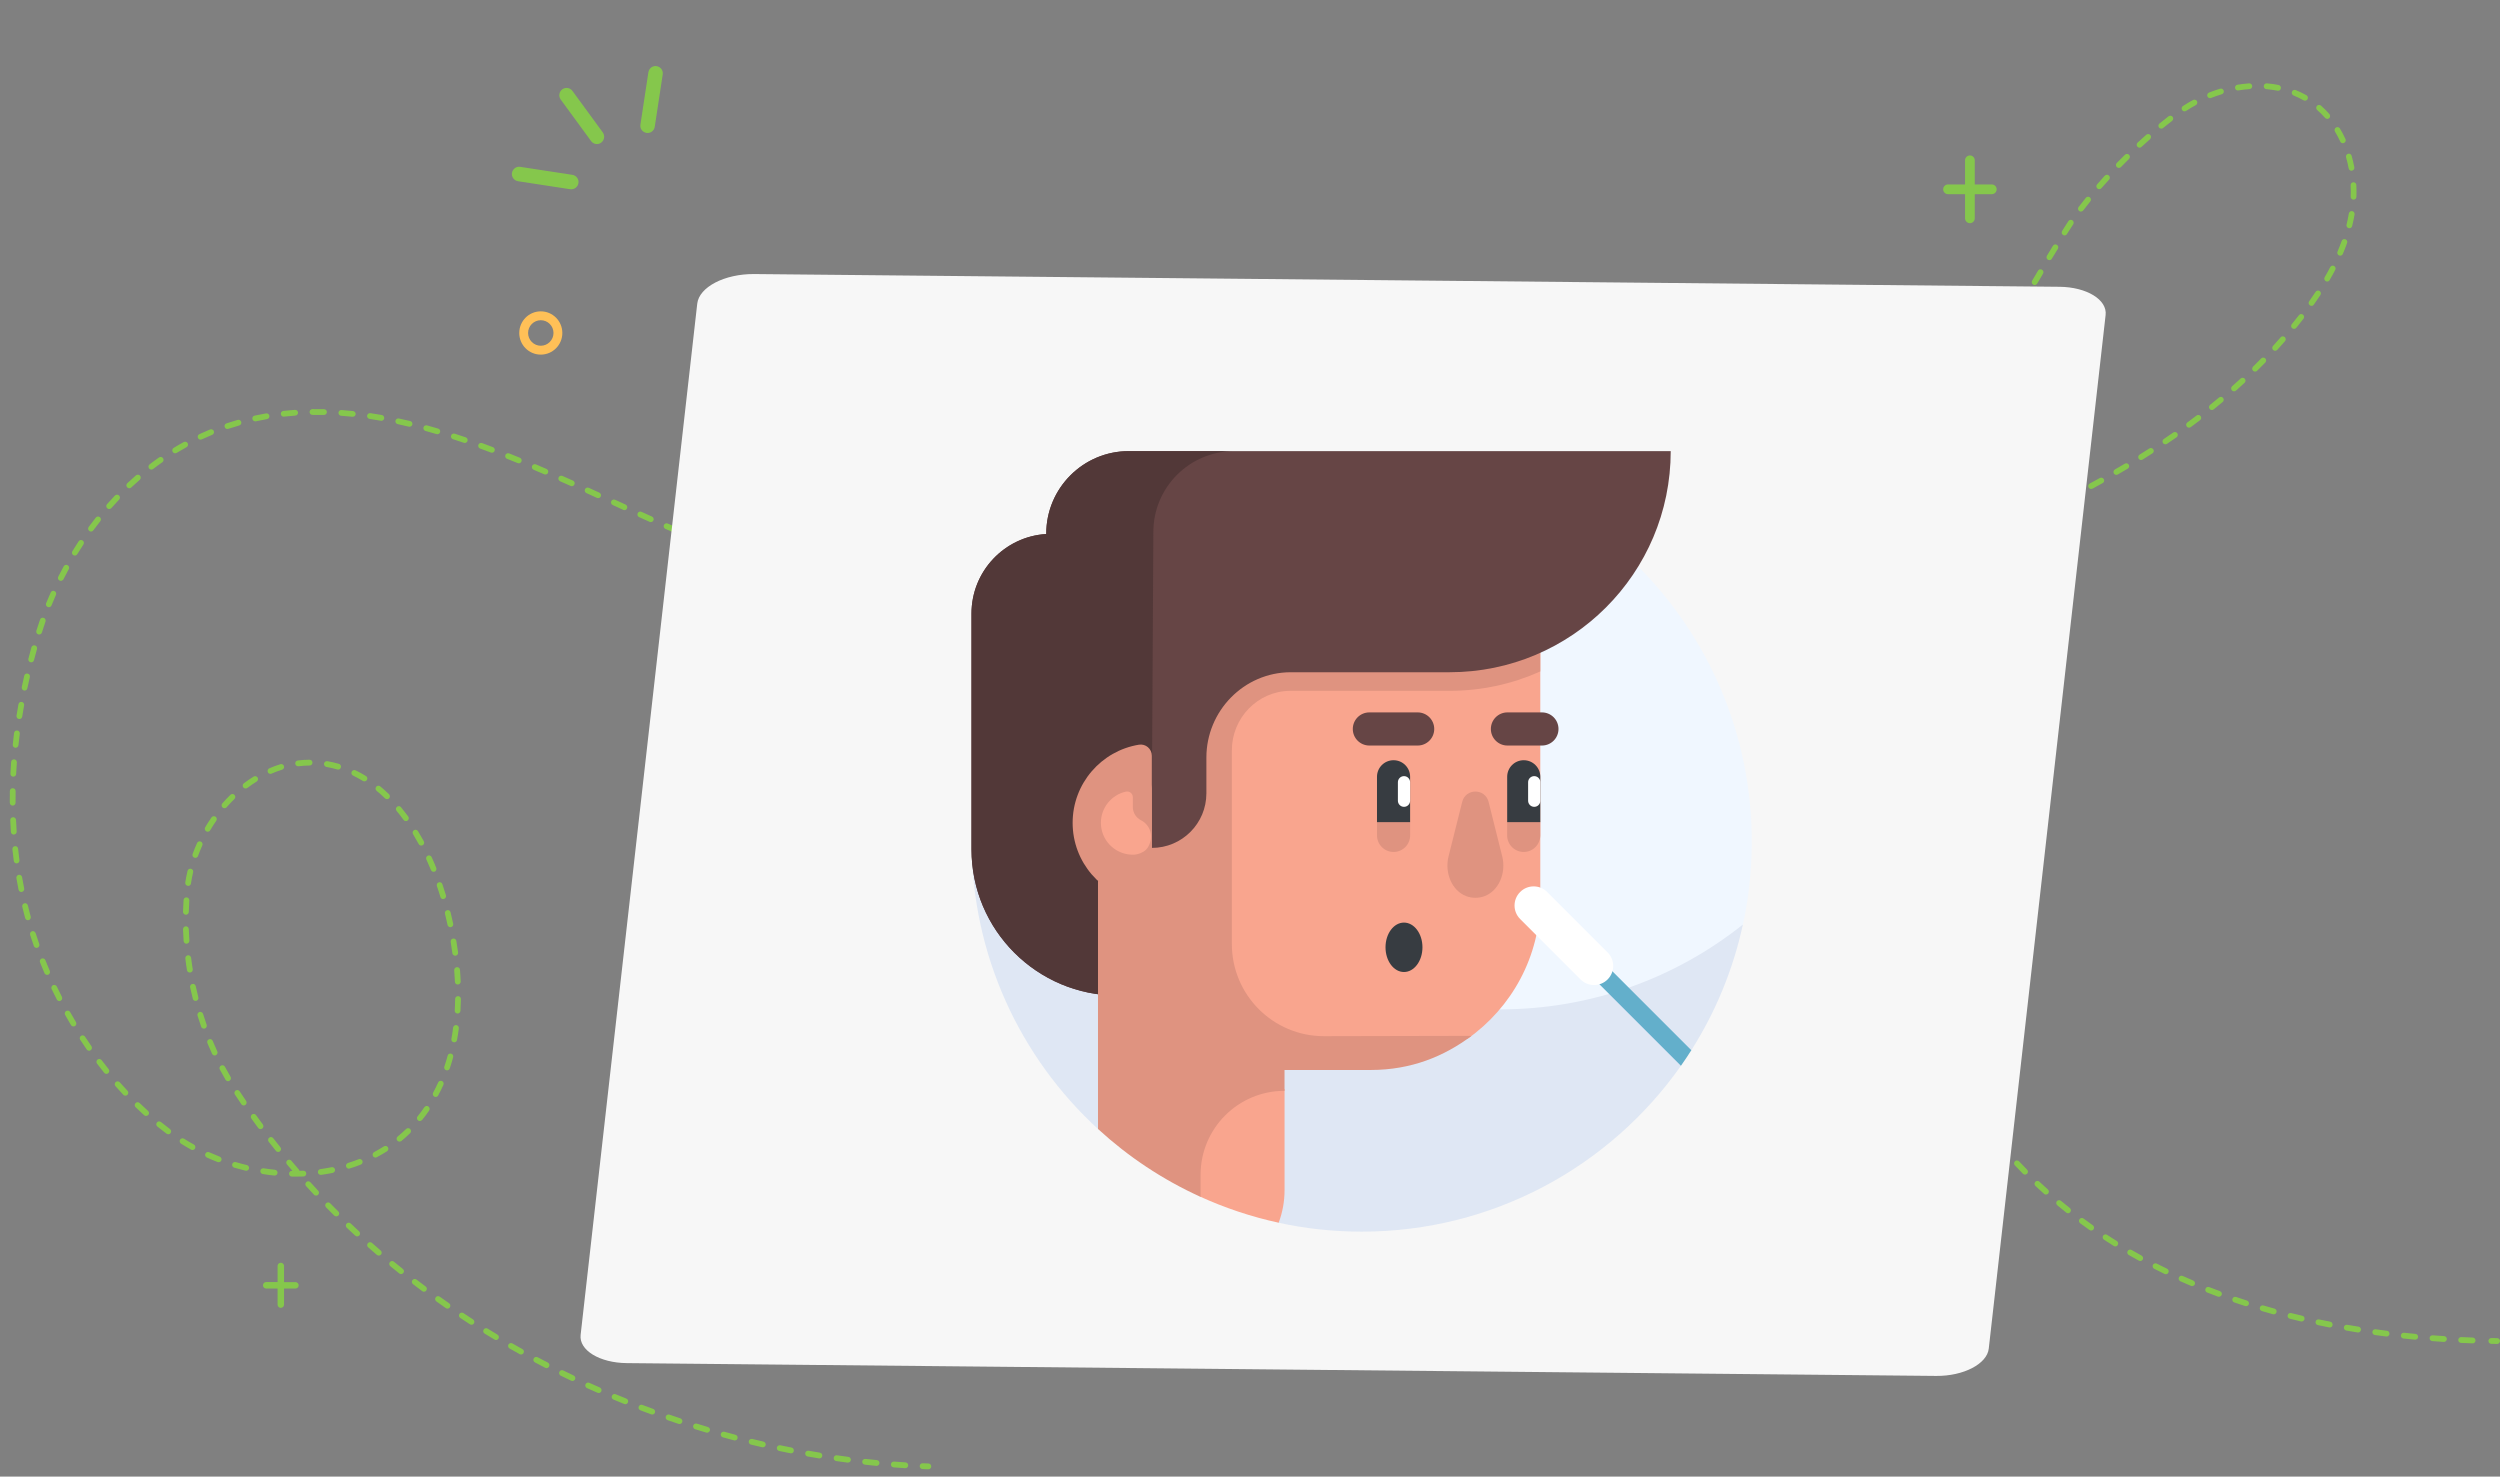 <svg width="171" height="101" viewBox="0 0 171 101" fill="none" xmlns="http://www.w3.org/2000/svg">
<rect x="0" y="0" width="171" height="101" fill="#808080" stroke="none"/>
<g clip-path="url(#clip0_773_15398)">
<path d="M63.501 100.5C63.496 100.5 63.496 100.5 63.492 100.5C63.362 100.496 63.228 100.488 63.097 100.484C62.987 100.48 62.904 100.385 62.908 100.277C62.912 100.166 63.007 100.083 63.113 100.087C63.244 100.091 63.374 100.099 63.508 100.103C63.619 100.107 63.702 100.198 63.698 100.309C63.694 100.416 63.607 100.5 63.501 100.5Z" fill="#85C74C"/>
<path d="M61.925 100.424C61.921 100.424 61.917 100.424 61.913 100.424C61.652 100.408 61.387 100.388 61.123 100.368C61.012 100.361 60.933 100.265 60.941 100.154C60.949 100.043 61.044 99.964 61.154 99.972C61.415 99.992 61.68 100.011 61.937 100.027C62.047 100.035 62.126 100.126 62.122 100.238C62.114 100.341 62.027 100.424 61.925 100.424ZM59.957 100.265C59.949 100.265 59.945 100.265 59.937 100.265C59.677 100.242 59.412 100.214 59.151 100.182C59.044 100.17 58.965 100.071 58.977 99.964C58.989 99.857 59.088 99.777 59.195 99.789C59.455 99.817 59.716 99.845 59.977 99.869C60.084 99.88 60.166 99.976 60.155 100.087C60.143 100.19 60.06 100.265 59.957 100.265ZM57.998 100.043C57.99 100.043 57.982 100.043 57.974 100.043C57.713 100.007 57.448 99.972 57.191 99.936C57.085 99.92 57.01 99.821 57.026 99.71C57.041 99.603 57.14 99.527 57.251 99.543C57.508 99.579 57.772 99.615 58.029 99.65C58.136 99.666 58.215 99.765 58.199 99.873C58.183 99.972 58.096 100.043 57.998 100.043ZM56.05 99.757C56.038 99.757 56.03 99.757 56.018 99.754C55.757 99.71 55.497 99.666 55.24 99.623C55.133 99.603 55.062 99.5 55.078 99.392C55.097 99.285 55.2 99.214 55.307 99.23C55.564 99.273 55.825 99.321 56.081 99.361C56.188 99.377 56.263 99.48 56.243 99.587C56.227 99.686 56.145 99.757 56.05 99.757ZM54.106 99.408C54.094 99.408 54.082 99.408 54.066 99.404C53.809 99.353 53.549 99.301 53.292 99.246C53.185 99.222 53.118 99.119 53.138 99.012C53.162 98.904 53.264 98.837 53.371 98.857C53.628 98.912 53.889 98.964 54.141 99.012C54.248 99.031 54.319 99.139 54.295 99.246C54.284 99.341 54.201 99.408 54.106 99.408ZM52.178 98.996C52.162 98.996 52.15 98.996 52.134 98.992C51.878 98.932 51.621 98.873 51.364 98.809C51.257 98.785 51.194 98.674 51.218 98.571C51.242 98.464 51.352 98.401 51.455 98.424C51.708 98.488 51.965 98.547 52.221 98.607C52.328 98.631 52.395 98.738 52.371 98.845C52.348 98.936 52.269 98.996 52.178 98.996ZM50.262 98.528C50.246 98.528 50.23 98.524 50.21 98.52C49.953 98.452 49.697 98.385 49.444 98.313C49.337 98.285 49.278 98.174 49.306 98.071C49.333 97.968 49.444 97.905 49.547 97.932C49.795 98 50.052 98.071 50.305 98.139C50.412 98.166 50.475 98.274 50.447 98.381C50.428 98.468 50.349 98.528 50.262 98.528ZM48.361 97.996C48.342 97.996 48.326 97.992 48.306 97.988C48.053 97.913 47.8 97.837 47.547 97.758C47.445 97.726 47.385 97.615 47.417 97.508C47.449 97.405 47.559 97.345 47.666 97.377C47.915 97.452 48.168 97.532 48.421 97.607C48.523 97.639 48.587 97.75 48.555 97.853C48.523 97.94 48.448 97.996 48.361 97.996ZM46.477 97.405C46.457 97.405 46.437 97.401 46.413 97.393C46.165 97.31 45.912 97.226 45.663 97.139C45.56 97.103 45.505 96.992 45.54 96.885C45.576 96.782 45.687 96.726 45.793 96.762C46.042 96.849 46.291 96.933 46.54 97.016C46.643 97.052 46.698 97.163 46.666 97.266C46.639 97.349 46.56 97.405 46.477 97.405ZM44.612 96.754C44.588 96.754 44.569 96.75 44.545 96.742C44.3 96.651 44.047 96.56 43.802 96.465C43.699 96.425 43.648 96.31 43.687 96.211C43.727 96.107 43.842 96.056 43.94 96.096C44.185 96.187 44.434 96.282 44.679 96.369C44.782 96.405 44.833 96.52 44.798 96.623C44.77 96.703 44.695 96.754 44.612 96.754ZM42.771 96.048C42.747 96.048 42.723 96.044 42.696 96.032C42.451 95.933 42.206 95.834 41.961 95.731C41.858 95.687 41.811 95.572 41.854 95.473C41.898 95.373 42.012 95.322 42.111 95.365C42.352 95.465 42.597 95.568 42.842 95.663C42.945 95.703 42.992 95.818 42.953 95.921C42.921 96 42.846 96.048 42.771 96.048ZM40.95 95.282C40.922 95.282 40.898 95.278 40.87 95.266C40.63 95.159 40.385 95.052 40.148 94.945C40.049 94.901 40.005 94.782 40.049 94.683C40.092 94.584 40.211 94.54 40.309 94.584C40.547 94.691 40.791 94.798 41.029 94.905C41.127 94.949 41.175 95.068 41.131 95.167C41.096 95.239 41.025 95.282 40.95 95.282ZM39.152 94.461C39.124 94.461 39.096 94.453 39.069 94.441C38.832 94.326 38.591 94.211 38.354 94.096C38.255 94.048 38.215 93.929 38.263 93.83C38.31 93.731 38.429 93.691 38.528 93.739C38.761 93.854 39.002 93.969 39.239 94.084C39.337 94.132 39.381 94.251 39.334 94.35C39.294 94.417 39.223 94.461 39.152 94.461ZM37.382 93.58C37.35 93.58 37.319 93.572 37.291 93.556C37.058 93.433 36.821 93.31 36.588 93.187C36.493 93.136 36.453 93.017 36.505 92.918C36.556 92.822 36.675 92.783 36.773 92.834C37.003 92.957 37.24 93.08 37.473 93.199C37.572 93.251 37.607 93.37 37.56 93.465C37.52 93.54 37.453 93.58 37.382 93.58ZM35.639 92.648C35.608 92.648 35.572 92.64 35.545 92.624C35.316 92.497 35.082 92.366 34.853 92.235C34.758 92.18 34.727 92.061 34.778 91.965C34.834 91.87 34.952 91.838 35.047 91.89C35.276 92.021 35.505 92.152 35.734 92.279C35.829 92.33 35.865 92.453 35.809 92.549C35.774 92.612 35.707 92.648 35.639 92.648ZM169.131 91.886C169.127 91.886 169.127 91.886 169.123 91.886C168.859 91.878 168.594 91.866 168.333 91.854C168.223 91.85 168.14 91.755 168.144 91.648C168.148 91.537 168.242 91.454 168.349 91.457C168.61 91.469 168.875 91.481 169.135 91.489C169.246 91.493 169.329 91.585 169.325 91.696C169.325 91.799 169.238 91.886 169.131 91.886ZM167.164 91.787C167.16 91.787 167.156 91.787 167.152 91.787C166.891 91.771 166.626 91.751 166.366 91.731C166.255 91.723 166.176 91.628 166.184 91.517C166.192 91.406 166.287 91.327 166.397 91.335C166.658 91.354 166.919 91.374 167.18 91.39C167.29 91.398 167.369 91.493 167.365 91.6C167.353 91.707 167.267 91.787 167.164 91.787ZM33.929 91.656C33.893 91.656 33.858 91.648 33.826 91.628C33.597 91.493 33.372 91.354 33.147 91.216C33.052 91.16 33.024 91.037 33.083 90.942C33.139 90.847 33.261 90.819 33.356 90.878C33.577 91.013 33.802 91.152 34.028 91.287C34.122 91.343 34.15 91.466 34.095 91.561C34.059 91.624 33.996 91.656 33.929 91.656ZM165.2 91.632C165.192 91.632 165.188 91.632 165.18 91.632C164.92 91.608 164.655 91.581 164.394 91.553C164.288 91.541 164.209 91.442 164.22 91.335C164.232 91.227 164.331 91.148 164.438 91.16C164.695 91.188 164.959 91.216 165.22 91.239C165.331 91.251 165.41 91.347 165.398 91.454C165.386 91.557 165.303 91.632 165.2 91.632ZM163.245 91.418C163.237 91.418 163.229 91.418 163.221 91.418C162.96 91.386 162.695 91.35 162.439 91.315C162.332 91.299 162.257 91.2 162.269 91.093C162.281 90.985 162.383 90.91 162.49 90.922C162.747 90.958 163.007 90.993 163.268 91.025C163.375 91.037 163.454 91.136 163.438 91.247C163.426 91.347 163.339 91.418 163.245 91.418ZM161.293 91.144C161.281 91.144 161.273 91.144 161.261 91.14C161 91.1 160.74 91.057 160.483 91.009C160.376 90.989 160.305 90.886 160.321 90.779C160.341 90.672 160.443 90.601 160.55 90.616C160.803 90.66 161.064 90.704 161.324 90.743C161.431 90.759 161.506 90.862 161.49 90.969C161.471 91.073 161.388 91.144 161.293 91.144ZM159.353 90.799C159.341 90.799 159.329 90.799 159.313 90.795C159.057 90.743 158.796 90.692 158.539 90.636C158.432 90.612 158.365 90.509 158.385 90.402C158.409 90.295 158.511 90.228 158.618 90.248C158.871 90.299 159.132 90.355 159.389 90.402C159.495 90.422 159.566 90.529 159.547 90.636C159.531 90.736 159.448 90.799 159.353 90.799ZM32.25 90.612C32.214 90.612 32.175 90.601 32.143 90.581C31.922 90.438 31.697 90.291 31.479 90.144C31.388 90.085 31.365 89.962 31.424 89.871C31.483 89.779 31.606 89.755 31.697 89.815C31.914 89.958 32.135 90.105 32.356 90.248C32.447 90.307 32.475 90.43 32.416 90.521C32.376 90.581 32.313 90.612 32.25 90.612ZM157.429 90.39C157.413 90.39 157.397 90.39 157.385 90.386C157.129 90.327 156.872 90.263 156.619 90.2C156.512 90.172 156.449 90.065 156.477 89.958C156.504 89.851 156.611 89.787 156.718 89.815C156.971 89.879 157.227 89.938 157.48 89.998C157.587 90.021 157.654 90.128 157.626 90.236C157.599 90.327 157.52 90.39 157.429 90.39ZM155.521 89.902C155.505 89.902 155.485 89.898 155.469 89.894C155.212 89.823 154.96 89.751 154.711 89.676C154.604 89.644 154.545 89.537 154.576 89.43C154.608 89.323 154.719 89.263 154.821 89.295C155.07 89.367 155.323 89.438 155.576 89.51C155.683 89.537 155.742 89.648 155.714 89.751C155.687 89.847 155.608 89.902 155.521 89.902ZM30.606 89.51C30.567 89.51 30.527 89.498 30.495 89.474C30.278 89.323 30.061 89.168 29.848 89.018C29.757 88.954 29.737 88.831 29.8 88.74C29.863 88.649 29.986 88.629 30.077 88.692C30.29 88.843 30.507 88.998 30.721 89.144C30.812 89.208 30.831 89.331 30.772 89.422C30.729 89.482 30.669 89.51 30.606 89.51ZM153.632 89.343C153.612 89.343 153.593 89.339 153.573 89.335C153.324 89.256 153.071 89.172 152.822 89.085C152.719 89.049 152.664 88.938 152.7 88.835C152.735 88.732 152.846 88.676 152.949 88.712C153.194 88.795 153.446 88.879 153.691 88.958C153.794 88.99 153.853 89.105 153.818 89.208C153.794 89.287 153.715 89.343 153.632 89.343ZM151.771 88.7C151.748 88.7 151.724 88.696 151.704 88.688C151.455 88.597 151.206 88.502 150.965 88.407C150.863 88.367 150.815 88.252 150.855 88.149C150.894 88.046 151.009 87.998 151.111 88.038C151.352 88.133 151.597 88.224 151.846 88.315C151.949 88.355 152 88.466 151.965 88.569C151.925 88.649 151.85 88.7 151.771 88.7ZM28.998 88.355C28.959 88.355 28.915 88.343 28.88 88.315C28.666 88.157 28.453 87.998 28.247 87.835C28.16 87.768 28.145 87.645 28.212 87.558C28.279 87.47 28.401 87.454 28.488 87.522C28.694 87.68 28.907 87.839 29.117 87.998C29.204 88.061 29.223 88.188 29.156 88.276C29.117 88.327 29.057 88.355 28.998 88.355ZM149.938 87.97C149.914 87.97 149.887 87.966 149.863 87.954C149.622 87.851 149.377 87.744 149.136 87.637C149.037 87.593 148.99 87.474 149.037 87.375C149.081 87.276 149.199 87.228 149.298 87.276C149.535 87.383 149.776 87.486 150.017 87.589C150.116 87.633 150.163 87.748 150.124 87.851C150.088 87.927 150.013 87.97 149.938 87.97ZM148.144 87.157C148.117 87.157 148.085 87.149 148.057 87.137C147.82 87.022 147.579 86.903 147.346 86.784C147.247 86.736 147.212 86.613 147.259 86.518C147.307 86.423 147.429 86.383 147.524 86.431C147.757 86.55 147.99 86.665 148.227 86.78C148.326 86.828 148.366 86.947 148.318 87.046C148.287 87.117 148.215 87.157 148.144 87.157ZM27.434 87.149C27.39 87.149 27.347 87.133 27.311 87.105C27.106 86.939 26.896 86.772 26.695 86.605C26.612 86.534 26.6 86.411 26.667 86.328C26.734 86.244 26.861 86.228 26.944 86.3C27.145 86.466 27.351 86.633 27.556 86.796C27.643 86.863 27.655 86.99 27.588 87.073C27.548 87.121 27.489 87.149 27.434 87.149ZM146.39 86.252C146.359 86.252 146.327 86.244 146.295 86.228C146.062 86.102 145.829 85.971 145.604 85.84C145.509 85.784 145.478 85.665 145.533 85.57C145.588 85.475 145.707 85.443 145.801 85.498C146.027 85.629 146.256 85.756 146.485 85.883C146.58 85.935 146.615 86.058 146.564 86.153C146.528 86.216 146.461 86.252 146.39 86.252ZM25.909 85.883C25.865 85.883 25.818 85.867 25.782 85.836C25.581 85.665 25.379 85.49 25.182 85.316C25.099 85.245 25.091 85.118 25.162 85.034C25.233 84.951 25.359 84.943 25.442 85.014C25.64 85.189 25.837 85.364 26.039 85.534C26.122 85.606 26.13 85.733 26.063 85.812C26.019 85.859 25.964 85.883 25.909 85.883ZM144.687 85.256C144.652 85.256 144.616 85.249 144.585 85.225C144.359 85.086 144.134 84.939 143.913 84.796C143.822 84.737 143.794 84.614 143.854 84.522C143.913 84.431 144.035 84.403 144.126 84.463C144.344 84.606 144.565 84.749 144.79 84.883C144.881 84.943 144.913 85.062 144.853 85.157C144.818 85.225 144.751 85.256 144.687 85.256ZM24.431 84.57C24.384 84.57 24.336 84.554 24.297 84.518C24.103 84.34 23.909 84.157 23.716 83.975C23.637 83.9 23.633 83.773 23.708 83.693C23.783 83.614 23.909 83.61 23.988 83.685C24.178 83.864 24.372 84.046 24.565 84.225C24.644 84.3 24.652 84.423 24.577 84.507C24.538 84.546 24.482 84.57 24.431 84.57ZM143.04 84.169C143 84.169 142.961 84.157 142.925 84.134C142.708 83.983 142.491 83.824 142.281 83.669C142.194 83.606 142.175 83.479 142.238 83.392C142.301 83.304 142.427 83.285 142.514 83.348C142.724 83.503 142.937 83.657 143.15 83.808C143.241 83.872 143.261 83.995 143.198 84.086C143.162 84.138 143.099 84.169 143.04 84.169ZM23.001 83.201C22.949 83.201 22.902 83.181 22.862 83.146C22.677 82.959 22.487 82.773 22.301 82.582C22.226 82.503 22.226 82.38 22.305 82.301C22.384 82.225 22.507 82.225 22.586 82.305C22.768 82.491 22.957 82.681 23.143 82.864C23.222 82.939 23.222 83.066 23.143 83.146C23.099 83.181 23.052 83.201 23.001 83.201ZM141.456 82.987C141.412 82.987 141.369 82.971 141.333 82.943C141.128 82.781 140.918 82.61 140.717 82.439C140.634 82.368 140.622 82.245 140.689 82.162C140.76 82.079 140.883 82.067 140.966 82.134C141.167 82.301 141.373 82.467 141.578 82.63C141.665 82.697 141.677 82.824 141.61 82.908C141.57 82.959 141.515 82.987 141.456 82.987ZM21.618 81.781C21.567 81.781 21.511 81.761 21.476 81.717C21.294 81.527 21.116 81.329 20.938 81.134C20.863 81.055 20.871 80.928 20.95 80.853C21.029 80.777 21.156 80.785 21.231 80.864C21.409 81.059 21.586 81.253 21.764 81.444C21.839 81.523 21.835 81.65 21.756 81.725C21.717 81.765 21.669 81.781 21.618 81.781ZM139.942 81.71C139.895 81.71 139.848 81.694 139.812 81.658C139.614 81.483 139.417 81.301 139.223 81.118C139.144 81.043 139.14 80.916 139.215 80.837C139.29 80.757 139.417 80.753 139.496 80.829C139.686 81.007 139.883 81.186 140.077 81.36C140.16 81.432 140.164 81.559 140.092 81.642C140.049 81.686 139.998 81.71 139.942 81.71ZM20.176 80.48C20.105 80.48 20.038 80.48 19.966 80.48C19.856 80.48 19.769 80.388 19.773 80.277C19.773 80.17 19.864 80.083 19.97 80.083H19.974C19.982 80.083 19.994 80.083 20.002 80.083C19.876 79.936 19.753 79.789 19.627 79.646C19.555 79.563 19.567 79.436 19.65 79.369C19.733 79.297 19.86 79.309 19.927 79.392C20.097 79.591 20.267 79.793 20.441 79.992C20.464 80.019 20.48 80.051 20.484 80.083C20.571 80.079 20.658 80.079 20.745 80.075C20.855 80.071 20.946 80.154 20.95 80.265C20.954 80.376 20.871 80.468 20.761 80.472C20.571 80.472 20.373 80.48 20.176 80.48ZM18.789 80.408C18.781 80.408 18.777 80.408 18.769 80.408C18.505 80.38 18.24 80.349 17.975 80.305C17.869 80.289 17.794 80.186 17.809 80.079C17.825 79.972 17.928 79.896 18.035 79.912C18.291 79.952 18.552 79.984 18.805 80.011C18.912 80.023 18.994 80.118 18.983 80.23C18.975 80.333 18.888 80.408 18.789 80.408ZM21.938 80.361C21.839 80.361 21.756 80.289 21.744 80.19C21.729 80.083 21.804 79.98 21.914 79.968C22.171 79.932 22.428 79.888 22.681 79.837C22.787 79.813 22.89 79.884 22.914 79.992C22.933 80.099 22.866 80.202 22.76 80.226C22.499 80.277 22.234 80.325 21.97 80.361C21.954 80.361 21.946 80.361 21.938 80.361ZM138.508 80.345C138.457 80.345 138.405 80.325 138.37 80.285C138.184 80.099 137.999 79.904 137.817 79.71C137.742 79.63 137.746 79.504 137.825 79.428C137.904 79.353 138.03 79.357 138.105 79.436C138.287 79.627 138.469 79.817 138.654 80.004C138.729 80.083 138.729 80.206 138.654 80.285C138.607 80.325 138.556 80.345 138.508 80.345ZM16.841 80.079C16.826 80.079 16.81 80.079 16.794 80.075C16.537 80.011 16.276 79.944 16.02 79.869C15.917 79.837 15.854 79.726 15.885 79.623C15.917 79.519 16.027 79.456 16.13 79.488C16.379 79.563 16.632 79.63 16.885 79.69C16.991 79.714 17.055 79.821 17.031 79.928C17.011 80.019 16.932 80.079 16.841 80.079ZM23.862 79.936C23.779 79.936 23.7 79.88 23.672 79.797C23.641 79.694 23.7 79.583 23.803 79.547C24.052 79.472 24.297 79.385 24.534 79.289C24.636 79.25 24.751 79.301 24.79 79.4C24.83 79.504 24.779 79.619 24.68 79.658C24.435 79.754 24.178 79.845 23.921 79.924C23.901 79.932 23.882 79.936 23.862 79.936ZM14.957 79.496C14.933 79.496 14.909 79.492 14.886 79.484C14.637 79.388 14.388 79.285 14.147 79.174C14.048 79.131 14.001 79.012 14.048 78.912C14.091 78.813 14.21 78.77 14.309 78.813C14.546 78.92 14.787 79.019 15.028 79.115C15.131 79.154 15.182 79.269 15.142 79.373C15.111 79.444 15.036 79.496 14.957 79.496ZM25.683 79.178C25.612 79.178 25.545 79.139 25.509 79.071C25.458 78.976 25.494 78.853 25.593 78.801C25.822 78.678 26.047 78.547 26.26 78.412C26.351 78.353 26.474 78.381 26.533 78.472C26.592 78.563 26.564 78.686 26.474 78.746C26.248 78.889 26.015 79.023 25.778 79.15C25.747 79.174 25.715 79.178 25.683 79.178ZM137.157 78.897C137.102 78.897 137.046 78.873 137.007 78.829C136.833 78.631 136.659 78.428 136.489 78.222C136.418 78.139 136.43 78.012 136.513 77.944C136.596 77.873 136.722 77.885 136.79 77.968C136.955 78.171 137.129 78.369 137.299 78.567C137.37 78.651 137.362 78.774 137.279 78.849C137.252 78.881 137.204 78.897 137.157 78.897ZM19.026 78.793C18.967 78.793 18.912 78.77 18.872 78.718C18.706 78.512 18.54 78.301 18.378 78.095C18.311 78.008 18.327 77.885 18.414 77.817C18.501 77.75 18.623 77.766 18.69 77.853C18.852 78.059 19.014 78.266 19.18 78.472C19.247 78.555 19.235 78.682 19.149 78.75C19.113 78.781 19.07 78.793 19.026 78.793ZM13.167 78.659C13.135 78.659 13.104 78.651 13.072 78.635C12.839 78.504 12.606 78.369 12.381 78.226C12.29 78.166 12.262 78.043 12.318 77.952C12.377 77.861 12.499 77.833 12.59 77.889C12.807 78.028 13.033 78.159 13.262 78.286C13.357 78.337 13.392 78.46 13.341 78.555C13.305 78.623 13.238 78.659 13.167 78.659ZM27.327 78.087C27.272 78.087 27.212 78.063 27.173 78.016C27.102 77.932 27.117 77.805 27.201 77.738C27.398 77.575 27.592 77.401 27.777 77.222C27.856 77.147 27.979 77.147 28.058 77.226C28.133 77.306 28.133 77.429 28.054 77.508C27.86 77.694 27.659 77.877 27.453 78.047C27.414 78.071 27.37 78.087 27.327 78.087ZM11.512 77.583C11.472 77.583 11.429 77.571 11.393 77.544C11.184 77.385 10.97 77.222 10.765 77.056C10.678 76.988 10.666 76.861 10.733 76.778C10.8 76.691 10.927 76.679 11.01 76.746C11.211 76.909 11.421 77.072 11.626 77.226C11.713 77.29 11.733 77.417 11.666 77.504C11.634 77.555 11.575 77.583 11.512 77.583ZM135.905 77.365C135.845 77.365 135.786 77.337 135.747 77.29C135.585 77.079 135.427 76.865 135.268 76.651C135.205 76.564 135.225 76.437 135.312 76.373C135.399 76.31 135.525 76.33 135.588 76.417C135.743 76.627 135.901 76.841 136.059 77.048C136.126 77.135 136.11 77.258 136.023 77.325C135.991 77.353 135.948 77.365 135.905 77.365ZM17.817 77.23C17.758 77.23 17.699 77.202 17.659 77.151C17.501 76.941 17.343 76.722 17.193 76.508C17.13 76.421 17.149 76.294 17.236 76.23C17.323 76.167 17.45 76.187 17.513 76.274C17.667 76.488 17.821 76.703 17.979 76.913C18.042 77 18.027 77.123 17.94 77.191C17.896 77.214 17.857 77.23 17.817 77.23ZM28.714 76.679C28.67 76.679 28.627 76.663 28.591 76.635C28.508 76.568 28.492 76.441 28.564 76.357C28.726 76.159 28.88 75.949 29.026 75.734C29.089 75.643 29.212 75.623 29.302 75.683C29.393 75.746 29.413 75.869 29.354 75.961C29.204 76.183 29.042 76.401 28.872 76.607C28.828 76.655 28.769 76.679 28.714 76.679ZM9.987 76.33C9.939 76.33 9.892 76.314 9.856 76.278C9.663 76.103 9.465 75.921 9.275 75.734C9.196 75.659 9.192 75.532 9.271 75.453C9.347 75.373 9.473 75.37 9.552 75.449C9.742 75.631 9.931 75.81 10.125 75.984C10.208 76.056 10.212 76.183 10.141 76.266C10.097 76.31 10.042 76.33 9.987 76.33ZM134.751 75.762C134.688 75.762 134.624 75.731 134.589 75.675C134.443 75.457 134.297 75.231 134.154 75.008C134.095 74.917 134.123 74.794 134.214 74.735C134.304 74.675 134.427 74.703 134.486 74.794C134.624 75.012 134.771 75.235 134.917 75.453C134.976 75.544 134.952 75.667 134.865 75.727C134.83 75.75 134.79 75.762 134.751 75.762ZM16.671 75.615C16.608 75.615 16.545 75.584 16.509 75.528C16.359 75.31 16.213 75.088 16.067 74.866C16.008 74.774 16.031 74.651 16.122 74.592C16.213 74.532 16.336 74.556 16.395 74.647C16.537 74.866 16.687 75.088 16.833 75.302C16.897 75.393 16.873 75.516 16.782 75.58C16.747 75.603 16.707 75.615 16.671 75.615ZM29.8 75.032C29.768 75.032 29.737 75.024 29.705 75.008C29.61 74.957 29.575 74.838 29.626 74.739C29.749 74.513 29.863 74.278 29.97 74.04C30.014 73.941 30.132 73.897 30.231 73.941C30.33 73.985 30.373 74.104 30.33 74.203C30.219 74.449 30.1 74.691 29.974 74.925C29.938 74.993 29.871 75.032 29.8 75.032ZM8.576 74.945C8.525 74.945 8.469 74.925 8.434 74.882C8.252 74.691 8.074 74.493 7.897 74.294C7.825 74.211 7.833 74.088 7.912 74.013C7.995 73.941 8.118 73.949 8.193 74.028C8.367 74.223 8.544 74.421 8.722 74.608C8.797 74.687 8.793 74.814 8.714 74.889C8.675 74.929 8.627 74.945 8.576 74.945ZM133.7 74.088C133.633 74.088 133.566 74.052 133.53 73.989C133.396 73.763 133.265 73.529 133.135 73.298C133.084 73.203 133.115 73.08 133.21 73.029C133.305 72.977 133.427 73.009 133.479 73.104C133.605 73.33 133.736 73.56 133.866 73.786C133.921 73.882 133.89 74.001 133.795 74.056C133.771 74.076 133.736 74.088 133.7 74.088ZM15.597 73.953C15.53 73.953 15.462 73.917 15.427 73.854C15.293 73.628 15.162 73.39 15.036 73.156C14.984 73.06 15.02 72.937 15.119 72.886C15.213 72.834 15.336 72.87 15.387 72.969C15.51 73.199 15.64 73.429 15.771 73.652C15.826 73.747 15.794 73.866 15.7 73.921C15.668 73.945 15.632 73.953 15.597 73.953ZM7.28 73.453C7.221 73.453 7.166 73.429 7.126 73.378C6.96 73.171 6.794 72.961 6.636 72.751C6.569 72.664 6.589 72.541 6.672 72.473C6.759 72.406 6.881 72.426 6.948 72.509C7.106 72.715 7.268 72.925 7.43 73.128C7.497 73.211 7.486 73.338 7.403 73.406C7.367 73.441 7.324 73.453 7.28 73.453ZM30.578 73.215C30.559 73.215 30.535 73.211 30.515 73.203C30.413 73.168 30.357 73.056 30.393 72.953C30.476 72.711 30.551 72.457 30.618 72.207C30.646 72.1 30.756 72.041 30.859 72.069C30.966 72.096 31.025 72.207 30.997 72.311C30.926 72.572 30.851 72.83 30.764 73.08C30.74 73.16 30.661 73.215 30.578 73.215ZM132.756 72.35C132.685 72.35 132.613 72.311 132.578 72.243C132.459 72.009 132.341 71.767 132.226 71.529C132.179 71.43 132.222 71.311 132.317 71.263C132.416 71.216 132.534 71.259 132.582 71.354C132.696 71.592 132.811 71.826 132.93 72.061C132.981 72.16 132.941 72.279 132.843 72.326C132.815 72.342 132.787 72.35 132.756 72.35ZM14.684 72.195C14.609 72.195 14.538 72.152 14.506 72.08C14.396 71.838 14.289 71.592 14.186 71.347C14.143 71.243 14.194 71.128 14.293 71.089C14.396 71.045 14.51 71.097 14.55 71.196C14.649 71.438 14.755 71.68 14.862 71.914C14.909 72.013 14.866 72.132 14.763 72.176C14.739 72.192 14.712 72.195 14.684 72.195ZM6.095 71.87C6.032 71.87 5.972 71.842 5.933 71.787C5.783 71.569 5.633 71.347 5.487 71.124C5.427 71.033 5.451 70.91 5.542 70.85C5.633 70.791 5.755 70.815 5.814 70.906C5.957 71.124 6.107 71.343 6.253 71.557C6.316 71.648 6.292 71.771 6.206 71.834C6.174 71.858 6.134 71.87 6.095 71.87ZM31.068 71.295C31.056 71.295 31.045 71.295 31.033 71.291C30.926 71.271 30.855 71.168 30.875 71.061C30.922 70.807 30.962 70.549 30.993 70.287C31.009 70.18 31.108 70.101 31.215 70.117C31.321 70.132 31.4 70.232 31.384 70.339C31.349 70.605 31.309 70.874 31.262 71.132C31.246 71.227 31.163 71.295 31.068 71.295ZM131.914 70.561C131.839 70.561 131.764 70.517 131.732 70.442C131.626 70.2 131.523 69.954 131.424 69.708C131.385 69.605 131.432 69.49 131.531 69.45C131.634 69.41 131.748 69.458 131.788 69.557C131.887 69.799 131.989 70.041 132.092 70.283C132.135 70.382 132.092 70.501 131.989 70.545C131.966 70.557 131.938 70.561 131.914 70.561ZM13.945 70.359C13.862 70.359 13.787 70.307 13.76 70.228C13.673 69.978 13.59 69.724 13.511 69.47C13.479 69.367 13.538 69.256 13.641 69.22C13.744 69.188 13.854 69.248 13.89 69.351C13.965 69.601 14.048 69.851 14.135 70.097C14.171 70.2 14.115 70.315 14.012 70.351C13.989 70.355 13.969 70.359 13.945 70.359ZM5.024 70.208C4.957 70.208 4.89 70.172 4.854 70.113C4.72 69.886 4.586 69.652 4.455 69.422C4.4 69.327 4.436 69.204 4.53 69.152C4.625 69.097 4.748 69.133 4.799 69.228C4.925 69.454 5.06 69.684 5.194 69.91C5.249 70.005 5.222 70.124 5.127 70.184C5.091 70.196 5.056 70.208 5.024 70.208ZM31.302 69.327C31.297 69.327 31.294 69.327 31.29 69.327C31.179 69.319 31.096 69.228 31.104 69.117C31.12 68.859 31.128 68.597 31.132 68.331C31.132 68.22 31.222 68.133 31.333 68.137C31.444 68.137 31.531 68.228 31.527 68.339C31.523 68.609 31.511 68.879 31.495 69.141C31.491 69.244 31.404 69.327 31.302 69.327ZM131.175 68.724C131.096 68.724 131.021 68.676 130.99 68.593C130.899 68.347 130.808 68.093 130.721 67.843C130.685 67.74 130.741 67.625 130.844 67.589C130.946 67.554 131.061 67.609 131.096 67.712C131.183 67.958 131.27 68.208 131.361 68.454C131.401 68.557 131.345 68.672 131.246 68.708C131.219 68.72 131.195 68.724 131.175 68.724ZM4.064 68.474C3.993 68.474 3.922 68.434 3.886 68.367C3.764 68.129 3.645 67.891 3.531 67.653C3.483 67.554 3.527 67.434 3.622 67.387C3.72 67.339 3.839 67.383 3.886 67.478C3.997 67.712 4.116 67.95 4.234 68.184C4.285 68.284 4.246 68.403 4.147 68.45C4.123 68.466 4.096 68.474 4.064 68.474ZM13.376 68.462C13.29 68.462 13.207 68.403 13.187 68.311C13.123 68.053 13.06 67.792 13.005 67.534C12.981 67.427 13.049 67.32 13.155 67.3C13.262 67.276 13.368 67.343 13.388 67.45C13.444 67.704 13.503 67.962 13.566 68.216C13.594 68.323 13.53 68.43 13.424 68.458C13.412 68.458 13.392 68.462 13.376 68.462ZM31.313 67.343C31.207 67.343 31.12 67.26 31.116 67.153C31.104 66.895 31.088 66.629 31.068 66.367C31.061 66.256 31.14 66.161 31.25 66.153C31.361 66.145 31.456 66.225 31.463 66.335C31.483 66.601 31.503 66.871 31.511 67.133C31.515 67.244 31.432 67.335 31.321 67.339C31.317 67.343 31.317 67.343 31.313 67.343ZM130.535 66.847C130.452 66.847 130.373 66.792 130.346 66.709C130.267 66.459 130.192 66.201 130.117 65.947C130.085 65.84 130.148 65.733 130.251 65.701C130.358 65.669 130.464 65.733 130.496 65.836C130.567 66.09 130.646 66.344 130.721 66.59C130.753 66.693 130.693 66.804 130.591 66.839C130.575 66.847 130.555 66.847 130.535 66.847ZM3.223 66.681C3.148 66.681 3.073 66.637 3.041 66.562C2.934 66.316 2.832 66.07 2.737 65.824C2.697 65.721 2.745 65.606 2.847 65.566C2.95 65.526 3.065 65.574 3.104 65.677C3.199 65.919 3.302 66.165 3.404 66.407C3.448 66.506 3.4 66.625 3.302 66.669C3.274 66.677 3.246 66.681 3.223 66.681ZM12.981 66.522C12.886 66.522 12.803 66.451 12.788 66.355C12.744 66.094 12.709 65.828 12.677 65.562C12.665 65.455 12.74 65.356 12.851 65.34C12.958 65.328 13.056 65.403 13.072 65.514C13.104 65.772 13.139 66.034 13.183 66.292C13.199 66.399 13.127 66.502 13.021 66.518C13.001 66.518 12.989 66.522 12.981 66.522ZM31.14 65.371C31.041 65.371 30.958 65.3 30.942 65.201C30.906 64.943 30.871 64.681 30.827 64.423C30.808 64.316 30.883 64.213 30.989 64.197C31.096 64.177 31.199 64.253 31.215 64.36C31.258 64.622 31.297 64.887 31.333 65.149C31.349 65.256 31.27 65.356 31.163 65.371C31.155 65.371 31.147 65.371 31.14 65.371ZM129.998 64.943C129.911 64.943 129.828 64.883 129.808 64.792C129.745 64.538 129.682 64.276 129.619 64.019C129.595 63.911 129.658 63.804 129.765 63.781C129.872 63.757 129.978 63.82 130.002 63.927C130.061 64.185 130.124 64.439 130.188 64.693C130.215 64.8 130.152 64.907 130.045 64.935C130.034 64.939 130.018 64.943 129.998 64.943ZM2.5 64.836C2.417 64.836 2.342 64.784 2.314 64.705C2.227 64.455 2.14 64.201 2.061 63.947C2.03 63.844 2.085 63.733 2.188 63.697C2.29 63.665 2.401 63.721 2.436 63.824C2.515 64.07 2.598 64.324 2.685 64.57C2.721 64.673 2.67 64.788 2.563 64.824C2.543 64.832 2.523 64.836 2.5 64.836ZM12.756 64.55C12.653 64.55 12.566 64.471 12.559 64.364C12.539 64.098 12.527 63.828 12.519 63.566C12.515 63.455 12.602 63.364 12.709 63.36C12.819 63.356 12.91 63.443 12.914 63.55C12.922 63.808 12.934 64.074 12.954 64.336C12.962 64.447 12.879 64.538 12.772 64.546C12.768 64.55 12.76 64.55 12.756 64.55ZM30.804 63.419C30.713 63.419 30.63 63.356 30.61 63.261C30.555 63.007 30.495 62.749 30.436 62.495C30.409 62.388 30.476 62.281 30.582 62.257C30.689 62.229 30.796 62.297 30.82 62.404C30.883 62.662 30.942 62.923 30.997 63.181C31.021 63.288 30.954 63.396 30.847 63.416C30.831 63.416 30.816 63.419 30.804 63.419ZM129.559 63.011C129.469 63.011 129.386 62.947 129.366 62.852C129.315 62.594 129.263 62.332 129.216 62.071C129.196 61.963 129.267 61.86 129.374 61.84C129.48 61.821 129.583 61.892 129.603 61.999C129.65 62.257 129.702 62.519 129.753 62.773C129.777 62.88 129.706 62.983 129.599 63.007C129.587 63.011 129.571 63.011 129.559 63.011ZM1.911 62.943C1.824 62.943 1.745 62.884 1.721 62.797C1.694 62.701 1.67 62.606 1.646 62.511C1.603 62.352 1.563 62.186 1.524 62.023C1.5 61.916 1.563 61.809 1.67 61.785C1.777 61.757 1.883 61.825 1.907 61.932C1.947 62.09 1.986 62.253 2.026 62.412C2.049 62.507 2.073 62.598 2.101 62.693C2.128 62.8 2.069 62.908 1.962 62.935C1.947 62.939 1.931 62.943 1.911 62.943ZM12.717 62.57H12.713C12.602 62.566 12.519 62.475 12.519 62.368C12.527 62.102 12.539 61.833 12.555 61.567C12.562 61.456 12.657 61.372 12.764 61.38C12.875 61.388 12.954 61.483 12.95 61.59C12.934 61.848 12.922 62.114 12.914 62.376C12.91 62.483 12.823 62.57 12.717 62.57ZM30.314 61.499C30.231 61.499 30.152 61.444 30.124 61.356C30.049 61.106 29.97 60.852 29.883 60.606C29.848 60.503 29.903 60.388 30.006 60.353C30.108 60.317 30.223 60.372 30.258 60.476C30.345 60.725 30.424 60.983 30.503 61.237C30.535 61.34 30.476 61.452 30.373 61.483C30.353 61.495 30.334 61.499 30.314 61.499ZM129.212 61.059C129.117 61.059 129.03 60.987 129.018 60.892C128.979 60.634 128.939 60.368 128.904 60.103C128.888 59.995 128.963 59.892 129.074 59.88C129.18 59.865 129.283 59.94 129.295 60.051C129.33 60.313 129.37 60.575 129.409 60.833C129.425 60.94 129.354 61.043 129.243 61.059C129.232 61.059 129.22 61.059 129.212 61.059ZM1.461 61.011C1.37 61.011 1.287 60.948 1.267 60.852C1.216 60.595 1.168 60.329 1.121 60.067C1.101 59.96 1.176 59.857 1.283 59.837C1.389 59.817 1.492 59.892 1.512 59.999C1.555 60.257 1.603 60.519 1.654 60.773C1.674 60.88 1.607 60.983 1.5 61.007C1.488 61.011 1.472 61.011 1.461 61.011ZM12.871 60.595C12.863 60.595 12.851 60.595 12.839 60.591C12.732 60.575 12.657 60.472 12.673 60.364C12.713 60.103 12.764 59.833 12.827 59.571C12.851 59.464 12.958 59.396 13.064 59.424C13.171 59.448 13.238 59.555 13.21 59.662C13.151 59.916 13.1 60.17 13.064 60.424C13.052 60.527 12.97 60.595 12.871 60.595ZM29.658 59.63C29.579 59.63 29.508 59.583 29.476 59.508C29.377 59.266 29.271 59.023 29.164 58.789C29.117 58.69 29.16 58.571 29.263 58.528C29.362 58.48 29.48 58.524 29.524 58.627C29.634 58.865 29.741 59.115 29.84 59.361C29.879 59.464 29.832 59.579 29.733 59.619C29.705 59.627 29.682 59.63 29.658 59.63ZM128.955 59.095C128.856 59.095 128.769 59.02 128.757 58.916C128.73 58.654 128.702 58.389 128.678 58.123C128.667 58.012 128.75 57.917 128.856 57.909C128.967 57.901 129.062 57.98 129.07 58.087C129.093 58.349 129.121 58.611 129.149 58.873C129.16 58.98 129.081 59.079 128.975 59.091C128.967 59.095 128.959 59.095 128.955 59.095ZM1.141 59.059C1.042 59.059 0.959 58.988 0.943 58.889C0.907 58.627 0.876 58.361 0.848 58.095C0.836 57.988 0.915 57.889 1.022 57.877C1.133 57.865 1.227 57.944 1.239 58.051C1.267 58.313 1.299 58.575 1.33 58.833C1.346 58.94 1.267 59.039 1.16 59.055C1.156 59.055 1.148 59.059 1.141 59.059ZM13.361 58.678C13.337 58.678 13.317 58.674 13.293 58.666C13.191 58.631 13.139 58.516 13.175 58.413C13.266 58.163 13.368 57.909 13.479 57.663C13.523 57.563 13.641 57.52 13.74 57.563C13.839 57.607 13.882 57.726 13.839 57.825C13.732 58.063 13.633 58.305 13.546 58.547C13.519 58.631 13.444 58.678 13.361 58.678ZM28.812 57.837C28.741 57.837 28.674 57.801 28.639 57.734C28.512 57.504 28.382 57.274 28.251 57.056C28.196 56.96 28.224 56.841 28.319 56.782C28.413 56.726 28.532 56.754 28.591 56.849C28.726 57.072 28.86 57.306 28.99 57.544C29.042 57.639 29.006 57.762 28.911 57.813C28.876 57.829 28.844 57.837 28.812 57.837ZM128.781 57.123C128.678 57.123 128.592 57.044 128.584 56.937C128.568 56.675 128.552 56.405 128.536 56.143C128.532 56.032 128.615 55.941 128.722 55.937C128.829 55.933 128.923 56.016 128.927 56.123C128.939 56.385 128.955 56.651 128.971 56.913C128.979 57.024 128.896 57.115 128.785 57.123C128.789 57.123 128.785 57.123 128.781 57.123ZM0.943 57.087C0.84 57.087 0.753 57.008 0.745 56.901C0.726 56.639 0.714 56.369 0.702 56.103C0.698 55.992 0.781 55.901 0.892 55.897C0.998 55.893 1.093 55.977 1.097 56.088C1.109 56.349 1.125 56.615 1.141 56.873C1.148 56.984 1.065 57.075 0.959 57.083C0.951 57.083 0.947 57.087 0.943 57.087ZM14.202 56.889C14.167 56.889 14.135 56.881 14.103 56.861C14.008 56.806 13.977 56.683 14.032 56.591C14.167 56.361 14.313 56.131 14.467 55.913C14.53 55.822 14.652 55.802 14.743 55.861C14.834 55.925 14.854 56.048 14.795 56.139C14.649 56.349 14.506 56.572 14.376 56.794C14.336 56.853 14.269 56.889 14.202 56.889ZM27.762 56.163C27.702 56.163 27.639 56.135 27.604 56.08C27.449 55.865 27.287 55.659 27.125 55.465C27.054 55.381 27.066 55.254 27.153 55.187C27.236 55.115 27.363 55.127 27.43 55.215C27.596 55.417 27.762 55.631 27.924 55.849C27.987 55.937 27.967 56.064 27.88 56.127C27.845 56.151 27.801 56.163 27.762 56.163ZM15.356 55.282C15.308 55.282 15.265 55.266 15.225 55.235C15.142 55.163 15.134 55.036 15.206 54.953C15.383 54.751 15.569 54.552 15.759 54.366C15.838 54.29 15.96 54.29 16.039 54.37C16.114 54.449 16.114 54.572 16.035 54.651C15.854 54.83 15.672 55.02 15.502 55.215C15.466 55.262 15.411 55.282 15.356 55.282ZM128.694 55.143C128.588 55.143 128.501 55.056 128.497 54.949C128.489 54.687 128.485 54.417 128.485 54.155C128.485 54.044 128.572 53.957 128.682 53.957C128.789 53.957 128.88 54.044 128.88 54.155C128.884 54.417 128.888 54.683 128.892 54.945C128.896 55.056 128.809 55.147 128.698 55.147C128.698 55.143 128.694 55.143 128.694 55.143ZM0.868 55.104C0.761 55.104 0.67 55.016 0.67 54.905C0.67 54.822 0.67 54.739 0.67 54.651C0.67 54.473 0.67 54.286 0.674 54.108C0.674 53.997 0.765 53.909 0.876 53.913C0.986 53.913 1.073 54.005 1.069 54.116C1.065 54.294 1.065 54.477 1.065 54.655C1.065 54.739 1.065 54.822 1.065 54.905C1.065 55.016 0.979 55.104 0.868 55.104ZM26.474 54.663C26.422 54.663 26.375 54.643 26.335 54.608C26.149 54.425 25.956 54.251 25.758 54.092C25.675 54.02 25.664 53.898 25.731 53.814C25.802 53.731 25.924 53.719 26.007 53.786C26.209 53.953 26.414 54.136 26.608 54.326C26.687 54.401 26.687 54.528 26.612 54.608C26.576 54.643 26.525 54.663 26.474 54.663ZM16.798 53.933C16.739 53.933 16.679 53.906 16.64 53.854C16.573 53.767 16.592 53.644 16.679 53.576C16.897 53.413 17.122 53.259 17.347 53.12C17.438 53.06 17.56 53.092 17.62 53.183C17.679 53.275 17.647 53.398 17.556 53.457C17.343 53.592 17.126 53.739 16.92 53.894C16.881 53.921 16.841 53.933 16.798 53.933ZM24.925 53.445C24.889 53.445 24.854 53.437 24.822 53.417C24.601 53.283 24.376 53.16 24.146 53.048C24.048 53.001 24.008 52.882 24.056 52.783C24.103 52.684 24.221 52.644 24.32 52.691C24.561 52.806 24.798 52.937 25.031 53.08C25.126 53.136 25.154 53.259 25.099 53.354C25.055 53.41 24.992 53.445 24.925 53.445ZM128.686 53.16C128.682 53.16 128.682 53.16 128.686 53.16C128.576 53.16 128.489 53.068 128.489 52.957C128.493 52.695 128.501 52.426 128.509 52.16C128.512 52.049 128.603 51.965 128.714 51.969C128.825 51.973 128.908 52.065 128.904 52.176C128.896 52.438 128.888 52.703 128.884 52.965C128.88 53.076 128.793 53.16 128.686 53.16ZM0.911 53.124C0.907 53.124 0.904 53.124 0.9 53.124C0.789 53.12 0.706 53.025 0.714 52.918C0.726 52.656 0.745 52.386 0.761 52.12C0.769 52.009 0.864 51.93 0.971 51.938C1.081 51.946 1.16 52.041 1.152 52.152C1.133 52.414 1.117 52.679 1.105 52.937C1.105 53.041 1.018 53.124 0.911 53.124ZM18.501 52.933C18.426 52.933 18.351 52.89 18.319 52.814C18.276 52.715 18.323 52.596 18.422 52.553C18.671 52.445 18.927 52.35 19.18 52.271C19.283 52.239 19.394 52.299 19.425 52.402C19.457 52.505 19.398 52.616 19.295 52.648C19.054 52.723 18.813 52.81 18.576 52.914C18.552 52.929 18.524 52.933 18.501 52.933ZM23.127 52.64C23.107 52.64 23.092 52.636 23.072 52.632C22.827 52.56 22.578 52.501 22.325 52.457C22.218 52.438 22.147 52.334 22.163 52.227C22.183 52.12 22.286 52.049 22.392 52.065C22.657 52.112 22.922 52.172 23.182 52.247C23.289 52.279 23.348 52.386 23.317 52.493C23.293 52.584 23.214 52.64 23.127 52.64ZM20.393 52.414C20.294 52.414 20.211 52.338 20.196 52.239C20.184 52.132 20.259 52.033 20.366 52.017C20.634 51.981 20.907 51.965 21.175 51.965C21.286 51.965 21.373 52.053 21.373 52.164C21.373 52.275 21.286 52.362 21.175 52.362C20.922 52.362 20.666 52.382 20.413 52.414C20.413 52.414 20.401 52.414 20.393 52.414ZM128.753 51.18C128.75 51.18 128.746 51.18 128.742 51.18C128.631 51.176 128.548 51.081 128.556 50.969C128.572 50.704 128.588 50.438 128.603 50.176C128.611 50.065 128.706 49.986 128.813 49.993C128.923 50.002 129.002 50.097 128.995 50.204C128.975 50.466 128.959 50.731 128.947 50.993C128.943 51.1 128.856 51.18 128.753 51.18ZM1.065 51.148C1.058 51.148 1.05 51.148 1.046 51.148C0.939 51.136 0.86 51.037 0.872 50.93C0.9 50.668 0.931 50.402 0.963 50.136C0.975 50.029 1.073 49.95 1.184 49.966C1.291 49.978 1.37 50.081 1.354 50.188C1.322 50.45 1.291 50.712 1.263 50.969C1.251 51.073 1.164 51.148 1.065 51.148ZM128.896 49.204C128.888 49.204 128.884 49.204 128.876 49.204C128.769 49.192 128.686 49.097 128.698 48.99C128.722 48.728 128.75 48.458 128.777 48.196C128.789 48.089 128.888 48.01 128.995 48.022C129.101 48.034 129.18 48.133 129.168 48.24C129.141 48.502 129.113 48.764 129.089 49.026C129.085 49.129 128.998 49.204 128.896 49.204ZM1.326 49.184C1.314 49.184 1.306 49.184 1.295 49.18C1.188 49.164 1.113 49.061 1.129 48.954C1.168 48.692 1.216 48.43 1.263 48.169C1.283 48.061 1.386 47.99 1.492 48.01C1.599 48.03 1.67 48.133 1.65 48.24C1.603 48.498 1.559 48.76 1.52 49.017C1.504 49.113 1.421 49.184 1.326 49.184ZM1.682 47.236C1.67 47.236 1.654 47.236 1.642 47.232C1.536 47.208 1.468 47.105 1.488 46.998C1.544 46.74 1.599 46.478 1.658 46.221C1.682 46.113 1.788 46.046 1.895 46.074C2.002 46.097 2.069 46.205 2.041 46.312C1.982 46.566 1.927 46.828 1.871 47.081C1.856 47.169 1.777 47.236 1.682 47.236ZM129.113 47.232C129.105 47.232 129.097 47.232 129.089 47.232C128.983 47.216 128.904 47.117 128.919 47.01C128.947 46.808 128.975 46.601 129.002 46.395L129.026 46.221C129.042 46.113 129.141 46.038 129.251 46.054C129.358 46.07 129.433 46.169 129.417 46.28L129.394 46.455C129.366 46.657 129.338 46.863 129.311 47.062C129.295 47.161 129.212 47.232 129.113 47.232ZM91.667 45.701C91.556 45.701 91.469 45.614 91.469 45.502C91.469 45.391 91.556 45.304 91.667 45.304C91.927 45.304 92.192 45.304 92.457 45.3C92.564 45.3 92.654 45.387 92.654 45.498C92.654 45.609 92.567 45.697 92.457 45.697C92.196 45.701 91.927 45.701 91.667 45.701ZM90.481 45.697C90.217 45.693 89.952 45.693 89.687 45.689C89.577 45.689 89.49 45.598 89.494 45.486C89.494 45.375 89.585 45.292 89.695 45.292C89.956 45.296 90.221 45.3 90.481 45.3C90.592 45.3 90.679 45.391 90.679 45.498C90.679 45.609 90.592 45.697 90.481 45.697ZM93.642 45.681C93.535 45.681 93.449 45.594 93.445 45.486C93.441 45.375 93.528 45.288 93.638 45.284C93.899 45.28 94.164 45.272 94.424 45.268H94.428C94.535 45.268 94.622 45.356 94.626 45.463C94.63 45.574 94.543 45.665 94.432 45.665C94.172 45.673 93.907 45.677 93.642 45.681ZM88.51 45.661H88.506C88.245 45.653 87.977 45.645 87.716 45.637C87.605 45.633 87.522 45.542 87.526 45.431C87.53 45.32 87.621 45.236 87.732 45.24C87.992 45.248 88.257 45.256 88.518 45.264C88.629 45.268 88.712 45.359 88.712 45.467C88.704 45.578 88.617 45.661 88.51 45.661ZM95.614 45.629C95.507 45.629 95.42 45.546 95.416 45.439C95.412 45.328 95.499 45.236 95.606 45.233C95.867 45.225 96.131 45.213 96.392 45.201C96.503 45.197 96.594 45.28 96.597 45.391C96.601 45.502 96.518 45.594 96.408 45.598C96.143 45.609 95.882 45.617 95.618 45.629C95.618 45.629 95.618 45.629 95.614 45.629ZM86.538 45.598C86.535 45.598 86.535 45.598 86.531 45.598C86.27 45.586 86.001 45.574 85.74 45.562C85.63 45.558 85.547 45.463 85.555 45.356C85.559 45.245 85.653 45.161 85.76 45.169C86.021 45.181 86.286 45.193 86.546 45.205C86.657 45.209 86.74 45.3 86.736 45.411C86.732 45.514 86.641 45.598 86.538 45.598ZM97.585 45.542C97.482 45.542 97.395 45.459 97.388 45.356C97.384 45.245 97.467 45.153 97.573 45.145C97.834 45.133 98.099 45.117 98.359 45.102C98.466 45.094 98.561 45.177 98.569 45.288C98.577 45.399 98.494 45.49 98.383 45.498C98.118 45.514 97.858 45.53 97.593 45.542C97.593 45.542 97.589 45.542 97.585 45.542ZM84.567 45.494C84.563 45.494 84.559 45.494 84.555 45.494C84.294 45.479 84.03 45.463 83.765 45.447C83.654 45.439 83.575 45.344 83.579 45.236C83.583 45.129 83.682 45.046 83.789 45.05C84.049 45.066 84.314 45.086 84.575 45.098C84.686 45.106 84.769 45.197 84.761 45.308C84.757 45.415 84.67 45.494 84.567 45.494ZM99.557 45.423C99.454 45.423 99.367 45.344 99.359 45.236C99.351 45.126 99.434 45.034 99.541 45.026C99.802 45.006 100.066 44.991 100.327 44.971C100.438 44.963 100.532 45.046 100.54 45.153C100.548 45.264 100.465 45.359 100.359 45.367C100.094 45.387 99.833 45.407 99.569 45.423C99.564 45.423 99.561 45.423 99.557 45.423ZM82.596 45.364C82.592 45.364 82.584 45.364 82.58 45.364C82.319 45.344 82.05 45.324 81.79 45.3C81.679 45.292 81.6 45.197 81.608 45.086C81.616 44.975 81.71 44.895 81.821 44.903C82.082 44.923 82.347 44.947 82.607 44.967C82.718 44.975 82.797 45.07 82.789 45.181C82.785 45.284 82.698 45.364 82.596 45.364ZM2.136 45.304C2.12 45.304 2.105 45.3 2.085 45.296C1.978 45.268 1.915 45.161 1.943 45.054C2.01 44.8 2.077 44.542 2.148 44.284C2.176 44.177 2.286 44.118 2.393 44.145C2.5 44.173 2.559 44.284 2.531 44.392C2.46 44.645 2.393 44.899 2.326 45.153C2.302 45.245 2.223 45.304 2.136 45.304ZM129.397 45.272C129.386 45.272 129.378 45.272 129.366 45.268C129.259 45.252 129.184 45.149 129.204 45.042C129.247 44.78 129.291 44.514 129.334 44.257C129.354 44.15 129.457 44.078 129.563 44.094C129.67 44.114 129.741 44.217 129.725 44.324C129.682 44.582 129.638 44.844 129.595 45.102C129.575 45.205 129.492 45.272 129.397 45.272ZM101.524 45.272C101.421 45.272 101.334 45.193 101.327 45.09C101.319 44.979 101.398 44.883 101.508 44.876C101.769 44.852 102.03 44.828 102.295 44.804C102.405 44.792 102.5 44.876 102.508 44.983C102.52 45.09 102.437 45.189 102.33 45.197C102.069 45.221 101.801 45.245 101.544 45.268C101.536 45.272 101.532 45.272 101.524 45.272ZM80.632 45.197C80.624 45.197 80.62 45.197 80.612 45.197C80.352 45.173 80.087 45.145 79.826 45.121C79.719 45.11 79.636 45.014 79.648 44.903C79.66 44.796 79.755 44.713 79.865 44.725C80.126 44.752 80.387 44.776 80.652 44.8C80.762 44.812 80.841 44.907 80.829 45.014C80.818 45.117 80.731 45.197 80.632 45.197ZM103.492 45.086C103.393 45.086 103.306 45.01 103.294 44.907C103.282 44.8 103.361 44.701 103.472 44.689C103.733 44.661 103.993 44.633 104.254 44.606C104.361 44.594 104.46 44.673 104.471 44.78C104.483 44.887 104.404 44.987 104.298 44.998C104.037 45.026 103.772 45.054 103.511 45.082C103.504 45.086 103.496 45.086 103.492 45.086ZM78.668 44.995C78.66 44.995 78.653 44.995 78.645 44.995C78.384 44.967 78.119 44.935 77.859 44.903C77.752 44.891 77.673 44.792 77.685 44.685C77.697 44.578 77.795 44.499 77.902 44.511C78.163 44.542 78.423 44.57 78.684 44.598C78.791 44.61 78.87 44.709 78.858 44.816C78.85 44.919 78.767 44.995 78.668 44.995ZM105.451 44.868C105.353 44.868 105.266 44.792 105.254 44.693C105.242 44.586 105.317 44.487 105.428 44.471C105.688 44.439 105.953 44.407 106.21 44.376C106.317 44.364 106.415 44.439 106.431 44.546C106.443 44.653 106.368 44.752 106.261 44.768C106 44.8 105.74 44.836 105.475 44.864C105.467 44.868 105.459 44.868 105.451 44.868ZM76.705 44.761C76.697 44.761 76.689 44.761 76.681 44.761C76.42 44.729 76.156 44.693 75.899 44.657C75.792 44.641 75.713 44.542 75.729 44.435C75.745 44.328 75.844 44.249 75.95 44.264C76.211 44.3 76.472 44.332 76.733 44.368C76.839 44.38 76.918 44.483 76.902 44.59C76.891 44.689 76.804 44.761 76.705 44.761ZM107.411 44.614C107.312 44.614 107.229 44.542 107.217 44.443C107.202 44.336 107.277 44.233 107.387 44.221C107.644 44.185 107.909 44.15 108.169 44.11C108.276 44.094 108.379 44.169 108.395 44.276C108.41 44.383 108.335 44.487 108.229 44.503C107.968 44.538 107.703 44.578 107.446 44.614C107.427 44.614 107.419 44.614 107.411 44.614ZM74.749 44.495C74.741 44.495 74.729 44.495 74.722 44.491C74.465 44.455 74.2 44.415 73.939 44.376C73.832 44.36 73.757 44.257 73.773 44.15C73.789 44.042 73.892 43.967 73.999 43.983C74.259 44.023 74.52 44.062 74.777 44.098C74.883 44.114 74.959 44.213 74.943 44.324C74.931 44.423 74.848 44.495 74.749 44.495ZM109.363 44.328C109.268 44.328 109.181 44.257 109.169 44.161C109.153 44.054 109.224 43.951 109.335 43.935C109.592 43.895 109.857 43.852 110.113 43.812C110.22 43.796 110.323 43.868 110.339 43.975C110.354 44.082 110.283 44.185 110.177 44.201C109.916 44.245 109.655 44.284 109.394 44.324C109.382 44.328 109.375 44.328 109.363 44.328ZM72.801 44.197C72.79 44.197 72.782 44.197 72.77 44.193C72.513 44.15 72.248 44.106 71.991 44.062C71.885 44.042 71.81 43.943 71.829 43.832C71.849 43.725 71.948 43.65 72.059 43.669C72.319 43.713 72.58 43.757 72.837 43.8C72.944 43.816 73.019 43.919 72.999 44.026C72.979 44.126 72.896 44.197 72.801 44.197ZM111.31 44.011C111.216 44.011 111.133 43.943 111.117 43.844C111.097 43.737 111.172 43.634 111.279 43.614C111.54 43.57 111.8 43.523 112.057 43.479C112.164 43.459 112.267 43.531 112.286 43.638C112.306 43.745 112.235 43.848 112.128 43.868C111.871 43.915 111.611 43.959 111.35 44.007C111.334 44.007 111.322 44.011 111.31 44.011ZM70.854 43.864C70.842 43.864 70.83 43.864 70.818 43.86C70.557 43.812 70.296 43.765 70.04 43.717C69.933 43.697 69.862 43.594 69.882 43.487C69.901 43.38 70.004 43.308 70.111 43.328C70.368 43.376 70.628 43.423 70.885 43.471C70.992 43.491 71.063 43.594 71.043 43.701C71.031 43.796 70.948 43.864 70.854 43.864ZM113.254 43.657C113.159 43.657 113.076 43.59 113.061 43.495C113.041 43.388 113.112 43.285 113.219 43.265C113.476 43.217 113.736 43.166 113.993 43.114C114.1 43.094 114.202 43.162 114.226 43.269C114.246 43.376 114.179 43.479 114.072 43.503C113.815 43.554 113.555 43.606 113.294 43.654C113.278 43.657 113.266 43.657 113.254 43.657ZM68.914 43.495C68.902 43.495 68.89 43.495 68.874 43.491C68.617 43.439 68.357 43.388 68.1 43.336C67.993 43.312 67.922 43.209 67.946 43.102C67.969 42.995 68.072 42.923 68.179 42.947C68.436 42.999 68.692 43.05 68.953 43.102C69.06 43.122 69.131 43.229 69.107 43.336C69.088 43.431 69.008 43.495 68.914 43.495ZM2.677 43.4C2.658 43.4 2.638 43.396 2.618 43.392C2.515 43.36 2.456 43.249 2.488 43.142C2.567 42.888 2.65 42.634 2.737 42.384C2.772 42.281 2.887 42.225 2.99 42.261C3.092 42.297 3.148 42.412 3.112 42.515C3.025 42.761 2.942 43.011 2.867 43.261C2.839 43.344 2.76 43.4 2.677 43.4ZM129.741 43.32C129.729 43.32 129.717 43.32 129.702 43.316C129.595 43.297 129.524 43.193 129.544 43.082C129.595 42.824 129.646 42.559 129.698 42.301C129.721 42.194 129.824 42.126 129.931 42.146C130.038 42.17 130.105 42.273 130.085 42.38C130.034 42.638 129.982 42.896 129.931 43.154C129.919 43.257 129.836 43.32 129.741 43.32ZM115.19 43.273C115.099 43.273 115.016 43.209 114.997 43.114C114.973 43.007 115.044 42.9 115.151 42.88C115.404 42.828 115.664 42.773 115.921 42.717C116.028 42.693 116.134 42.761 116.154 42.868C116.178 42.975 116.111 43.082 116.004 43.102C115.747 43.158 115.486 43.213 115.23 43.265C115.218 43.269 115.202 43.273 115.19 43.273ZM66.982 43.098C66.97 43.098 66.954 43.098 66.938 43.094C66.681 43.039 66.421 42.983 66.164 42.923C66.057 42.9 65.99 42.793 66.014 42.685C66.037 42.578 66.144 42.511 66.251 42.535C66.504 42.59 66.764 42.65 67.021 42.705C67.128 42.729 67.195 42.832 67.171 42.939C67.156 43.035 67.073 43.098 66.982 43.098ZM117.118 42.852C117.027 42.852 116.948 42.789 116.925 42.697C116.901 42.59 116.968 42.483 117.075 42.459C117.332 42.4 117.588 42.34 117.841 42.281C117.948 42.257 118.055 42.321 118.078 42.428C118.102 42.535 118.039 42.642 117.932 42.666C117.679 42.725 117.418 42.785 117.162 42.844C117.146 42.852 117.134 42.852 117.118 42.852ZM65.054 42.666C65.038 42.666 65.022 42.666 65.01 42.662C64.753 42.602 64.493 42.539 64.24 42.479C64.133 42.455 64.07 42.348 64.094 42.241C64.117 42.134 64.224 42.071 64.331 42.094C64.584 42.154 64.84 42.217 65.097 42.277C65.204 42.301 65.271 42.408 65.243 42.515C65.228 42.602 65.145 42.666 65.054 42.666ZM119.038 42.4C118.947 42.4 118.868 42.34 118.845 42.249C118.817 42.142 118.884 42.035 118.991 42.011C119.244 41.947 119.505 41.884 119.757 41.821C119.864 41.793 119.971 41.86 119.998 41.963C120.026 42.071 119.959 42.178 119.856 42.205C119.603 42.269 119.343 42.332 119.09 42.396C119.07 42.4 119.054 42.4 119.038 42.4ZM63.138 42.197C63.122 42.197 63.106 42.197 63.09 42.19C62.833 42.126 62.577 42.059 62.324 41.995C62.217 41.967 62.154 41.86 62.181 41.753C62.209 41.646 62.316 41.583 62.422 41.61C62.675 41.674 62.932 41.741 63.185 41.805C63.292 41.833 63.355 41.94 63.327 42.047C63.307 42.138 63.224 42.197 63.138 42.197ZM120.954 41.916C120.868 41.916 120.789 41.856 120.765 41.769C120.737 41.662 120.8 41.555 120.907 41.527C121.16 41.459 121.417 41.392 121.67 41.325C121.776 41.297 121.883 41.36 121.911 41.464C121.938 41.571 121.875 41.678 121.772 41.706C121.519 41.773 121.259 41.844 121.01 41.908C120.986 41.912 120.97 41.916 120.954 41.916ZM61.225 41.698C61.209 41.698 61.19 41.694 61.174 41.69C60.921 41.622 60.664 41.551 60.411 41.479C60.305 41.452 60.245 41.34 60.273 41.233C60.301 41.126 60.411 41.067 60.518 41.094C60.771 41.166 61.028 41.233 61.277 41.305C61.383 41.333 61.443 41.444 61.415 41.547C61.395 41.638 61.312 41.698 61.225 41.698ZM3.341 41.535C3.317 41.535 3.29 41.531 3.266 41.519C3.163 41.479 3.116 41.36 3.155 41.261C3.254 41.015 3.361 40.769 3.468 40.527C3.511 40.428 3.63 40.38 3.728 40.428C3.827 40.472 3.875 40.591 3.827 40.69C3.72 40.928 3.618 41.17 3.523 41.412C3.495 41.487 3.42 41.535 3.341 41.535ZM122.859 41.396C122.772 41.396 122.693 41.34 122.669 41.253C122.642 41.146 122.701 41.039 122.807 41.007C123.06 40.936 123.313 40.864 123.566 40.789C123.673 40.757 123.779 40.821 123.811 40.924C123.843 41.031 123.779 41.138 123.677 41.17C123.424 41.241 123.167 41.317 122.914 41.388C122.894 41.392 122.875 41.396 122.859 41.396ZM130.148 41.384C130.132 41.384 130.12 41.384 130.105 41.38C129.998 41.356 129.931 41.249 129.955 41.142C130.014 40.884 130.073 40.622 130.132 40.368C130.156 40.261 130.263 40.198 130.369 40.222C130.476 40.245 130.539 40.353 130.516 40.46C130.456 40.714 130.397 40.971 130.338 41.229C130.318 41.321 130.239 41.384 130.148 41.384ZM59.325 41.166C59.305 41.166 59.289 41.162 59.27 41.158C59.017 41.087 58.76 41.011 58.511 40.936C58.408 40.904 58.345 40.793 58.377 40.69C58.408 40.587 58.519 40.523 58.622 40.555C58.871 40.63 59.127 40.706 59.376 40.777C59.483 40.809 59.542 40.916 59.511 41.023C59.491 41.11 59.412 41.166 59.325 41.166ZM124.755 40.841C124.668 40.841 124.593 40.785 124.566 40.698C124.534 40.595 124.593 40.483 124.7 40.452C124.949 40.376 125.206 40.297 125.455 40.222C125.557 40.19 125.668 40.249 125.699 40.353C125.731 40.456 125.672 40.567 125.569 40.599C125.32 40.678 125.063 40.753 124.811 40.829C124.791 40.841 124.775 40.841 124.755 40.841ZM57.432 40.599C57.413 40.599 57.393 40.595 57.373 40.591C57.12 40.511 56.867 40.432 56.619 40.357C56.516 40.325 56.457 40.214 56.488 40.107C56.52 40.004 56.63 39.944 56.737 39.976C56.986 40.055 57.239 40.134 57.488 40.21C57.59 40.242 57.65 40.353 57.618 40.456C57.594 40.547 57.519 40.599 57.432 40.599ZM126.64 40.257C126.557 40.257 126.478 40.202 126.45 40.118C126.419 40.015 126.474 39.904 126.577 39.869C126.829 39.789 127.078 39.706 127.327 39.627C127.43 39.591 127.541 39.65 127.576 39.754C127.612 39.857 127.552 39.968 127.45 40.004C127.201 40.083 126.948 40.166 126.699 40.249C126.679 40.253 126.66 40.257 126.64 40.257ZM55.552 39.999C55.532 39.999 55.512 39.995 55.489 39.992C55.24 39.908 54.987 39.825 54.738 39.742C54.635 39.706 54.58 39.595 54.612 39.492C54.647 39.389 54.758 39.333 54.861 39.365C55.109 39.448 55.358 39.531 55.607 39.615C55.71 39.65 55.769 39.761 55.734 39.865C55.714 39.948 55.635 39.999 55.552 39.999ZM4.159 39.73C4.127 39.73 4.1 39.722 4.072 39.71C3.973 39.662 3.934 39.539 3.985 39.444C4.104 39.206 4.23 38.968 4.357 38.738C4.408 38.643 4.53 38.607 4.625 38.658C4.72 38.71 4.756 38.833 4.704 38.928C4.578 39.158 4.455 39.392 4.341 39.623C4.301 39.69 4.23 39.73 4.159 39.73ZM128.516 39.639C128.433 39.639 128.358 39.587 128.331 39.504C128.295 39.4 128.351 39.285 128.453 39.254C128.702 39.17 128.951 39.083 129.2 38.996C129.303 38.96 129.417 39.016 129.453 39.119C129.488 39.222 129.433 39.337 129.33 39.373C129.081 39.46 128.833 39.547 128.584 39.63C128.556 39.635 128.536 39.639 128.516 39.639ZM130.614 39.456C130.599 39.456 130.583 39.452 130.563 39.448C130.456 39.42 130.393 39.313 130.421 39.206C130.441 39.123 130.464 39.039 130.488 38.956C130.476 38.96 130.46 38.964 130.448 38.972C130.346 39.008 130.231 38.956 130.196 38.853C130.16 38.75 130.211 38.635 130.314 38.599C130.413 38.563 130.512 38.528 130.614 38.492C130.618 38.476 130.622 38.456 130.63 38.44C130.658 38.333 130.768 38.274 130.871 38.301C130.911 38.313 130.942 38.333 130.97 38.361C130.998 38.349 131.029 38.341 131.057 38.329C131.16 38.294 131.274 38.345 131.31 38.448C131.349 38.551 131.294 38.666 131.191 38.702C131.108 38.734 131.025 38.762 130.942 38.793C130.895 38.964 130.851 39.139 130.808 39.309C130.78 39.396 130.701 39.456 130.614 39.456ZM53.683 39.369C53.663 39.369 53.64 39.365 53.62 39.357C53.371 39.27 53.122 39.182 52.873 39.095C52.77 39.059 52.715 38.944 52.755 38.841C52.79 38.738 52.905 38.682 53.008 38.722C53.252 38.809 53.505 38.897 53.75 38.984C53.853 39.02 53.908 39.135 53.873 39.238C53.841 39.317 53.762 39.369 53.683 39.369ZM51.822 38.702C51.798 38.702 51.775 38.698 51.755 38.69C51.51 38.599 51.261 38.508 51.012 38.413C50.91 38.373 50.858 38.258 50.898 38.159C50.937 38.055 51.052 38.004 51.151 38.044C51.396 38.135 51.645 38.23 51.889 38.317C51.992 38.357 52.044 38.468 52.008 38.571C51.976 38.654 51.901 38.702 51.822 38.702ZM132.23 38.297C132.151 38.297 132.076 38.25 132.045 38.17C132.005 38.067 132.056 37.952 132.159 37.917C132.404 37.825 132.653 37.73 132.894 37.635C132.997 37.595 133.111 37.647 133.151 37.75C133.19 37.853 133.139 37.968 133.036 38.008C132.791 38.103 132.542 38.198 132.297 38.294C132.278 38.294 132.254 38.297 132.23 38.297ZM49.973 38.004C49.95 38.004 49.926 38 49.902 37.992C49.657 37.897 49.408 37.798 49.167 37.702C49.065 37.663 49.017 37.548 49.057 37.444C49.096 37.341 49.211 37.294 49.313 37.333C49.554 37.429 49.803 37.528 50.048 37.623C50.151 37.663 50.202 37.778 50.163 37.881C50.127 37.956 50.052 38.004 49.973 38.004ZM5.119 38C5.084 38 5.048 37.992 5.016 37.972C4.922 37.917 4.894 37.794 4.953 37.698C5.091 37.472 5.238 37.246 5.38 37.024C5.439 36.933 5.562 36.909 5.652 36.968C5.743 37.028 5.767 37.151 5.708 37.242C5.566 37.46 5.423 37.682 5.285 37.905C5.249 37.968 5.186 38 5.119 38ZM134.067 37.579C133.988 37.579 133.913 37.532 133.886 37.456C133.846 37.353 133.894 37.238 133.996 37.199C134.241 37.099 134.486 37 134.727 36.901C134.83 36.861 134.945 36.909 134.984 37.008C135.024 37.111 134.976 37.226 134.877 37.266C134.636 37.365 134.387 37.464 134.142 37.563C134.119 37.575 134.095 37.579 134.067 37.579ZM131.136 37.548C131.116 37.548 131.1 37.544 131.081 37.54C130.974 37.508 130.915 37.397 130.946 37.294C131.021 37.04 131.096 36.786 131.171 36.532C131.203 36.429 131.314 36.369 131.416 36.401C131.519 36.433 131.578 36.544 131.547 36.647C131.472 36.897 131.397 37.151 131.322 37.401C131.302 37.492 131.223 37.548 131.136 37.548ZM48.14 37.274C48.116 37.274 48.089 37.27 48.065 37.258C47.82 37.159 47.575 37.056 47.334 36.956C47.235 36.913 47.184 36.798 47.227 36.699C47.271 36.599 47.385 36.548 47.484 36.591C47.725 36.691 47.97 36.794 48.211 36.893C48.314 36.933 48.361 37.052 48.318 37.151C48.29 37.226 48.219 37.274 48.14 37.274ZM135.897 36.83C135.818 36.83 135.747 36.786 135.715 36.706C135.671 36.607 135.719 36.488 135.822 36.449C136.011 36.369 136.205 36.286 136.394 36.207L136.549 36.139C136.647 36.096 136.766 36.143 136.809 36.242C136.853 36.342 136.805 36.461 136.707 36.504L136.553 36.572C136.363 36.655 136.169 36.734 135.98 36.818C135.948 36.822 135.92 36.83 135.897 36.83ZM46.319 36.508C46.291 36.508 46.267 36.504 46.24 36.492C45.999 36.389 45.754 36.282 45.513 36.175C45.414 36.131 45.367 36.012 45.41 35.913C45.453 35.814 45.572 35.766 45.671 35.81C45.912 35.917 46.153 36.02 46.394 36.123C46.492 36.167 46.54 36.282 46.496 36.385C46.469 36.465 46.394 36.508 46.319 36.508ZM6.225 36.357C6.186 36.357 6.142 36.346 6.107 36.318C6.02 36.254 6 36.127 6.067 36.04C6.225 35.826 6.387 35.611 6.553 35.405C6.62 35.318 6.747 35.306 6.83 35.373C6.917 35.441 6.929 35.568 6.861 35.651C6.699 35.853 6.541 36.064 6.383 36.274C6.344 36.33 6.285 36.357 6.225 36.357ZM137.706 36.044C137.631 36.044 137.56 36 137.524 35.925C137.481 35.826 137.524 35.707 137.623 35.663C137.864 35.556 138.105 35.445 138.342 35.338C138.441 35.294 138.56 35.338 138.603 35.437C138.646 35.536 138.603 35.655 138.504 35.699C138.267 35.806 138.026 35.917 137.781 36.024C137.761 36.036 137.734 36.044 137.706 36.044ZM44.513 35.711C44.486 35.711 44.458 35.707 44.434 35.695C44.193 35.588 43.956 35.477 43.715 35.37C43.616 35.326 43.573 35.207 43.616 35.108C43.66 35.008 43.778 34.965 43.877 35.008C44.118 35.115 44.359 35.227 44.596 35.334C44.695 35.377 44.738 35.496 44.695 35.596C44.659 35.667 44.588 35.711 44.513 35.711ZM131.717 35.659C131.697 35.659 131.677 35.655 131.657 35.651C131.555 35.615 131.495 35.504 131.531 35.401C131.61 35.151 131.697 34.897 131.78 34.647C131.815 34.544 131.926 34.489 132.029 34.524C132.131 34.56 132.187 34.671 132.151 34.774C132.068 35.024 131.985 35.274 131.902 35.524C131.879 35.603 131.8 35.659 131.717 35.659ZM139.5 35.219C139.425 35.219 139.354 35.175 139.322 35.104C139.275 35.005 139.318 34.885 139.417 34.838C139.658 34.727 139.895 34.612 140.128 34.497C140.227 34.449 140.345 34.489 140.393 34.588C140.44 34.687 140.401 34.806 140.302 34.854C140.069 34.969 139.828 35.08 139.587 35.195C139.559 35.215 139.531 35.219 139.5 35.219ZM42.712 34.893C42.684 34.893 42.656 34.889 42.629 34.873L41.91 34.544C41.811 34.501 41.767 34.382 41.811 34.282C41.854 34.183 41.973 34.139 42.072 34.183L42.791 34.513C42.889 34.556 42.933 34.675 42.889 34.774C42.858 34.85 42.787 34.893 42.712 34.893ZM7.466 34.818C7.418 34.818 7.371 34.802 7.336 34.766C7.253 34.695 7.245 34.568 7.32 34.485C7.497 34.286 7.679 34.088 7.861 33.898C7.936 33.818 8.062 33.814 8.142 33.89C8.221 33.965 8.224 34.092 8.149 34.171C7.972 34.358 7.794 34.552 7.62 34.751C7.577 34.794 7.521 34.818 7.466 34.818ZM141.278 34.354C141.207 34.354 141.135 34.314 141.1 34.243C141.053 34.144 141.092 34.025 141.187 33.977C141.424 33.858 141.657 33.739 141.89 33.62C141.989 33.568 142.107 33.608 142.155 33.707C142.206 33.806 142.167 33.925 142.068 33.973C141.835 34.092 141.598 34.215 141.361 34.334C141.337 34.35 141.309 34.354 141.278 34.354ZM40.914 34.072C40.886 34.072 40.859 34.068 40.831 34.056C40.59 33.945 40.353 33.838 40.112 33.727C40.013 33.683 39.97 33.564 40.013 33.465C40.057 33.366 40.175 33.322 40.274 33.366C40.515 33.477 40.756 33.584 40.993 33.695C41.092 33.739 41.135 33.858 41.092 33.957C41.06 34.029 40.989 34.072 40.914 34.072ZM132.357 33.786C132.333 33.786 132.313 33.782 132.29 33.775C132.187 33.739 132.131 33.624 132.171 33.521C132.262 33.271 132.353 33.021 132.444 32.775C132.483 32.672 132.594 32.62 132.696 32.66C132.799 32.699 132.851 32.81 132.811 32.914C132.72 33.16 132.629 33.41 132.542 33.656C132.511 33.735 132.436 33.786 132.357 33.786ZM143.032 33.445C142.961 33.445 142.894 33.406 142.858 33.342C142.807 33.247 142.842 33.124 142.941 33.072C143.174 32.949 143.407 32.822 143.632 32.695C143.727 32.644 143.85 32.679 143.901 32.775C143.952 32.87 143.921 32.993 143.822 33.044C143.593 33.172 143.36 33.298 143.127 33.425C143.095 33.437 143.064 33.445 143.032 33.445ZM8.845 33.398C8.793 33.398 8.738 33.378 8.699 33.334C8.623 33.255 8.627 33.128 8.706 33.053C8.9 32.87 9.102 32.691 9.299 32.517C9.382 32.445 9.505 32.453 9.58 32.537C9.651 32.62 9.643 32.743 9.56 32.818C9.362 32.989 9.169 33.163 8.979 33.342C8.944 33.382 8.892 33.398 8.845 33.398ZM39.112 33.255C39.085 33.255 39.057 33.251 39.033 33.239C38.792 33.132 38.551 33.025 38.31 32.918C38.212 32.874 38.164 32.755 38.208 32.656C38.251 32.556 38.37 32.509 38.468 32.553C38.709 32.66 38.95 32.767 39.191 32.874C39.29 32.918 39.337 33.037 39.29 33.136C39.258 33.211 39.187 33.255 39.112 33.255ZM144.758 32.481C144.691 32.481 144.624 32.445 144.589 32.382C144.533 32.287 144.565 32.164 144.66 32.112C144.889 31.981 145.118 31.846 145.339 31.715C145.434 31.66 145.553 31.692 145.608 31.787C145.663 31.882 145.632 32.001 145.537 32.057C145.312 32.191 145.082 32.326 144.853 32.457C144.826 32.473 144.79 32.481 144.758 32.481ZM37.303 32.457C37.275 32.457 37.252 32.453 37.224 32.441C36.979 32.334 36.734 32.231 36.501 32.132C36.402 32.088 36.355 31.973 36.394 31.87C36.438 31.771 36.552 31.723 36.655 31.763C36.888 31.862 37.133 31.969 37.382 32.077C37.481 32.12 37.528 32.235 37.485 32.338C37.453 32.414 37.382 32.457 37.303 32.457ZM10.354 32.12C10.295 32.12 10.236 32.092 10.196 32.041C10.129 31.953 10.149 31.831 10.232 31.763C10.445 31.6 10.658 31.442 10.876 31.291C10.966 31.227 11.089 31.251 11.152 31.338C11.215 31.43 11.192 31.553 11.105 31.616C10.891 31.763 10.682 31.922 10.473 32.08C10.437 32.108 10.393 32.12 10.354 32.12ZM133.048 31.934C133.024 31.934 133.001 31.93 132.977 31.922C132.874 31.882 132.827 31.767 132.866 31.664C132.961 31.418 133.06 31.172 133.159 30.926C133.198 30.823 133.313 30.775 133.416 30.815C133.518 30.855 133.566 30.974 133.526 31.073C133.427 31.319 133.329 31.565 133.234 31.807C133.202 31.882 133.127 31.934 133.048 31.934ZM35.485 31.692C35.462 31.692 35.434 31.688 35.41 31.676C35.165 31.577 34.916 31.477 34.679 31.382C34.577 31.343 34.529 31.227 34.569 31.124C34.608 31.021 34.723 30.974 34.826 31.013C35.063 31.108 35.312 31.208 35.56 31.311C35.663 31.35 35.711 31.469 35.667 31.569C35.636 31.644 35.56 31.692 35.485 31.692ZM146.453 31.465C146.386 31.465 146.323 31.434 146.283 31.37C146.224 31.279 146.256 31.156 146.347 31.096C146.568 30.958 146.793 30.815 147.014 30.676C147.105 30.616 147.228 30.644 147.287 30.735C147.346 30.827 147.319 30.95 147.228 31.009C147.006 31.152 146.781 31.295 146.556 31.434C146.524 31.457 146.489 31.465 146.453 31.465ZM11.982 31.005C11.915 31.005 11.851 30.97 11.812 30.91C11.757 30.815 11.784 30.696 11.879 30.636C12.104 30.497 12.337 30.363 12.57 30.236C12.665 30.184 12.788 30.22 12.839 30.315C12.89 30.41 12.855 30.533 12.76 30.585C12.535 30.708 12.306 30.843 12.085 30.977C12.053 30.993 12.017 31.005 11.982 31.005ZM33.648 30.966C33.625 30.966 33.601 30.962 33.577 30.954C33.328 30.858 33.083 30.767 32.838 30.68C32.736 30.644 32.684 30.529 32.72 30.426C32.755 30.323 32.87 30.271 32.973 30.307C33.214 30.394 33.467 30.489 33.715 30.585C33.818 30.624 33.87 30.739 33.83 30.839C33.802 30.918 33.727 30.966 33.648 30.966ZM148.113 30.39C148.05 30.39 147.986 30.358 147.947 30.303C147.888 30.212 147.911 30.089 148.002 30.029C148.219 29.883 148.441 29.732 148.65 29.585C148.741 29.521 148.863 29.545 148.927 29.633C148.99 29.724 148.966 29.847 148.879 29.91C148.666 30.061 148.445 30.212 148.223 30.358C148.188 30.378 148.148 30.39 148.113 30.39ZM31.791 30.299C31.772 30.299 31.748 30.295 31.728 30.287C31.479 30.2 31.226 30.116 30.981 30.041C30.879 30.009 30.82 29.894 30.855 29.791C30.887 29.688 31.001 29.628 31.104 29.664C31.349 29.744 31.602 29.827 31.855 29.914C31.957 29.95 32.013 30.061 31.977 30.164C31.953 30.244 31.874 30.299 31.791 30.299ZM133.795 30.097C133.767 30.097 133.743 30.093 133.72 30.081C133.621 30.037 133.574 29.922 133.613 29.819C133.716 29.577 133.822 29.331 133.925 29.089C133.969 28.99 134.083 28.942 134.186 28.986C134.285 29.029 134.332 29.148 134.289 29.248C134.186 29.49 134.079 29.732 133.977 29.974C133.945 30.053 133.87 30.097 133.795 30.097ZM13.72 30.073C13.645 30.073 13.574 30.029 13.542 29.958C13.495 29.859 13.538 29.74 13.637 29.696C13.878 29.585 14.123 29.478 14.368 29.375C14.471 29.335 14.585 29.383 14.625 29.482C14.664 29.585 14.617 29.7 14.518 29.74C14.281 29.839 14.04 29.942 13.803 30.053C13.779 30.065 13.748 30.073 13.72 30.073ZM29.915 29.7C29.895 29.7 29.879 29.696 29.859 29.692C29.607 29.617 29.354 29.545 29.105 29.478C28.998 29.45 28.939 29.339 28.966 29.236C28.994 29.129 29.105 29.069 29.207 29.097C29.456 29.164 29.713 29.24 29.97 29.315C30.073 29.347 30.136 29.458 30.104 29.561C30.077 29.644 29.998 29.7 29.915 29.7ZM15.553 29.343C15.47 29.343 15.395 29.291 15.368 29.208C15.332 29.105 15.387 28.99 15.494 28.958C15.747 28.875 16.004 28.795 16.257 28.72C16.363 28.688 16.47 28.752 16.502 28.855C16.533 28.962 16.47 29.069 16.367 29.101C16.118 29.172 15.865 29.252 15.62 29.331C15.597 29.339 15.577 29.343 15.553 29.343ZM149.729 29.252C149.669 29.252 149.606 29.224 149.571 29.172C149.507 29.085 149.523 28.958 149.614 28.895C149.827 28.74 150.037 28.581 150.246 28.422C150.333 28.355 150.456 28.375 150.523 28.462C150.59 28.549 150.57 28.672 150.483 28.74C150.274 28.898 150.061 29.057 149.847 29.216C149.808 29.24 149.768 29.252 149.729 29.252ZM28.01 29.188C27.995 29.188 27.979 29.188 27.963 29.184C27.706 29.125 27.449 29.065 27.201 29.01C27.094 28.986 27.027 28.883 27.05 28.776C27.074 28.668 27.177 28.601 27.283 28.625C27.536 28.68 27.797 28.74 28.058 28.799C28.165 28.823 28.228 28.93 28.204 29.037C28.18 29.129 28.101 29.188 28.01 29.188ZM17.458 28.819C17.367 28.819 17.284 28.756 17.264 28.664C17.24 28.557 17.308 28.45 17.414 28.43C17.671 28.375 17.936 28.323 18.196 28.276C18.303 28.256 18.406 28.331 18.426 28.438C18.445 28.545 18.37 28.649 18.264 28.668C18.007 28.712 17.75 28.764 17.497 28.819C17.485 28.819 17.473 28.819 17.458 28.819ZM26.082 28.784C26.07 28.784 26.059 28.784 26.047 28.779C25.79 28.732 25.529 28.692 25.276 28.652C25.17 28.637 25.095 28.538 25.11 28.426C25.126 28.319 25.229 28.244 25.336 28.26C25.593 28.299 25.857 28.343 26.118 28.387C26.225 28.407 26.296 28.51 26.28 28.617C26.26 28.716 26.177 28.784 26.082 28.784ZM24.131 28.506C24.123 28.506 24.119 28.506 24.111 28.506C23.85 28.478 23.589 28.454 23.333 28.438C23.222 28.43 23.143 28.335 23.151 28.228C23.159 28.117 23.254 28.038 23.36 28.046C23.621 28.065 23.886 28.089 24.15 28.117C24.257 28.129 24.336 28.224 24.328 28.335C24.316 28.43 24.229 28.506 24.131 28.506ZM19.405 28.502C19.307 28.502 19.22 28.426 19.208 28.323C19.196 28.216 19.275 28.117 19.382 28.105C19.642 28.077 19.911 28.053 20.176 28.034C20.282 28.026 20.377 28.109 20.385 28.216C20.393 28.327 20.31 28.419 20.203 28.426C19.943 28.446 19.682 28.47 19.425 28.498C19.421 28.502 19.413 28.502 19.405 28.502ZM22.163 28.383H22.159C21.898 28.379 21.638 28.375 21.377 28.379C21.266 28.383 21.179 28.291 21.175 28.184C21.175 28.073 21.262 27.986 21.369 27.982C21.634 27.978 21.898 27.978 22.163 27.986C22.274 27.99 22.361 28.077 22.357 28.188C22.357 28.296 22.27 28.383 22.163 28.383ZM134.589 28.28C134.561 28.28 134.534 28.276 134.506 28.264C134.407 28.22 134.364 28.101 134.407 28.002C134.514 27.764 134.628 27.522 134.739 27.28C134.786 27.181 134.901 27.137 135 27.185C135.099 27.232 135.142 27.347 135.095 27.446C134.984 27.684 134.873 27.927 134.763 28.165C134.735 28.24 134.664 28.28 134.589 28.28ZM151.293 28.046C151.234 28.046 151.179 28.022 151.139 27.97C151.072 27.883 151.084 27.76 151.171 27.692C151.376 27.526 151.582 27.359 151.779 27.192C151.862 27.121 151.989 27.133 152.056 27.216C152.127 27.3 152.115 27.427 152.032 27.494C151.831 27.661 151.625 27.831 151.42 27.998C151.38 28.03 151.337 28.046 151.293 28.046ZM152.806 26.768C152.751 26.768 152.696 26.744 152.66 26.701C152.589 26.617 152.597 26.494 152.676 26.419C152.874 26.244 153.067 26.066 153.261 25.891C153.34 25.816 153.466 25.824 153.541 25.903C153.616 25.982 153.608 26.109 153.529 26.185C153.336 26.363 153.138 26.542 152.941 26.72C152.897 26.752 152.85 26.768 152.806 26.768ZM135.427 26.486C135.399 26.486 135.367 26.478 135.34 26.466C135.241 26.419 135.201 26.3 135.249 26.201C135.363 25.963 135.482 25.721 135.596 25.486C135.644 25.387 135.762 25.348 135.861 25.395C135.96 25.443 135.999 25.562 135.952 25.661C135.837 25.895 135.719 26.133 135.604 26.371C135.573 26.447 135.502 26.486 135.427 26.486ZM154.248 25.419C154.197 25.419 154.146 25.399 154.106 25.36C154.031 25.28 154.031 25.157 154.11 25.078C154.296 24.895 154.485 24.705 154.663 24.518C154.738 24.439 154.865 24.439 154.944 24.515C155.023 24.59 155.023 24.717 154.948 24.796C154.766 24.983 154.576 25.173 154.387 25.36C154.351 25.399 154.3 25.419 154.248 25.419ZM136.311 24.709C136.28 24.709 136.252 24.701 136.221 24.685C136.122 24.634 136.086 24.515 136.134 24.419C136.252 24.185 136.375 23.947 136.497 23.713C136.549 23.618 136.667 23.578 136.762 23.63C136.857 23.681 136.896 23.8 136.845 23.895C136.722 24.13 136.6 24.368 136.481 24.598C136.45 24.669 136.383 24.709 136.311 24.709ZM155.619 23.995C155.572 23.995 155.525 23.979 155.485 23.943C155.406 23.868 155.398 23.745 155.473 23.662C155.651 23.467 155.825 23.269 155.995 23.074C156.066 22.991 156.192 22.983 156.275 23.054C156.358 23.126 156.366 23.253 156.295 23.336C156.121 23.535 155.943 23.733 155.766 23.931C155.726 23.971 155.675 23.995 155.619 23.995ZM137.232 22.951C137.2 22.951 137.169 22.943 137.137 22.927C137.042 22.876 137.007 22.757 137.058 22.658C137.185 22.428 137.311 22.189 137.438 21.959C137.489 21.864 137.611 21.828 137.706 21.88C137.801 21.932 137.837 22.055 137.785 22.15C137.659 22.38 137.532 22.614 137.406 22.848C137.37 22.916 137.299 22.951 137.232 22.951ZM156.911 22.495C156.868 22.495 156.824 22.479 156.785 22.451C156.702 22.384 156.686 22.257 156.757 22.174C156.923 21.971 157.085 21.761 157.247 21.559C157.314 21.471 157.437 21.456 157.524 21.523C157.611 21.59 157.626 21.713 157.559 21.801C157.397 22.007 157.231 22.217 157.065 22.424C157.026 22.471 156.967 22.495 156.911 22.495ZM138.184 21.213C138.153 21.213 138.117 21.206 138.085 21.19C137.991 21.134 137.955 21.015 138.01 20.92C138.141 20.69 138.271 20.456 138.402 20.23C138.457 20.134 138.575 20.103 138.67 20.154C138.765 20.21 138.797 20.329 138.745 20.424C138.615 20.65 138.484 20.88 138.354 21.11C138.322 21.178 138.255 21.213 138.184 21.213ZM158.108 20.92C158.069 20.92 158.029 20.908 157.994 20.884C157.903 20.821 157.883 20.698 157.946 20.607C158.101 20.388 158.251 20.17 158.389 19.96C158.448 19.869 158.571 19.845 158.662 19.904C158.752 19.964 158.776 20.087 158.717 20.178C158.575 20.396 158.424 20.614 158.266 20.837C158.231 20.892 158.172 20.92 158.108 20.92ZM139.168 19.496C139.132 19.496 139.101 19.488 139.069 19.468C138.974 19.412 138.943 19.289 138.998 19.198C139.132 18.972 139.267 18.742 139.401 18.516C139.456 18.42 139.579 18.389 139.674 18.448C139.769 18.504 139.8 18.627 139.741 18.722C139.607 18.948 139.472 19.178 139.342 19.404C139.302 19.46 139.239 19.496 139.168 19.496ZM159.179 19.258C159.144 19.258 159.112 19.25 159.08 19.23C158.986 19.174 158.954 19.055 159.009 18.96C159.144 18.73 159.27 18.5 159.385 18.274C159.436 18.178 159.554 18.139 159.649 18.19C159.744 18.242 159.784 18.361 159.732 18.456C159.614 18.686 159.483 18.924 159.345 19.158C159.313 19.222 159.246 19.258 159.179 19.258ZM140.179 17.794C140.144 17.794 140.108 17.786 140.077 17.766C139.982 17.71 139.954 17.587 140.01 17.492C140.144 17.266 140.282 17.04 140.42 16.814C140.476 16.718 140.598 16.691 140.693 16.75C140.788 16.806 140.815 16.929 140.756 17.024C140.618 17.25 140.48 17.476 140.345 17.698C140.314 17.758 140.247 17.794 140.179 17.794ZM160.068 17.488C160.04 17.488 160.017 17.484 159.989 17.472C159.89 17.429 159.843 17.314 159.886 17.21C159.989 16.968 160.084 16.722 160.171 16.484C160.206 16.381 160.321 16.326 160.424 16.365C160.526 16.401 160.582 16.516 160.542 16.619C160.455 16.865 160.356 17.119 160.25 17.369C160.218 17.444 160.143 17.488 160.068 17.488ZM141.215 16.103C141.179 16.103 141.143 16.096 141.112 16.072C141.021 16.012 140.989 15.893 141.049 15.798C141.108 15.703 141.167 15.611 141.226 15.516C141.305 15.389 141.392 15.258 141.479 15.123C141.538 15.032 141.661 15.008 141.752 15.068C141.843 15.127 141.866 15.25 141.807 15.342C141.72 15.473 141.637 15.6 141.562 15.723C141.503 15.818 141.444 15.909 141.384 16.004C141.345 16.072 141.282 16.103 141.215 16.103ZM160.696 15.611C160.68 15.611 160.665 15.611 160.649 15.607C160.542 15.58 160.479 15.473 160.503 15.366C160.566 15.112 160.617 14.858 160.661 14.604C160.68 14.497 160.779 14.421 160.89 14.441C160.997 14.461 161.072 14.56 161.052 14.671C161.008 14.933 160.953 15.199 160.886 15.461C160.866 15.552 160.787 15.611 160.696 15.611ZM142.333 14.473C142.289 14.473 142.25 14.461 142.214 14.433C142.127 14.366 142.111 14.243 142.179 14.155C142.333 13.953 142.499 13.739 142.672 13.529C142.74 13.445 142.866 13.429 142.949 13.501C143.032 13.568 143.048 13.695 142.977 13.778C142.807 13.989 142.645 14.195 142.491 14.397C142.451 14.445 142.392 14.473 142.333 14.473ZM160.985 13.655C160.981 13.655 160.981 13.655 160.977 13.655C160.866 13.652 160.783 13.56 160.787 13.449C160.791 13.334 160.795 13.219 160.795 13.104C160.795 12.961 160.791 12.814 160.783 12.672C160.779 12.56 160.862 12.469 160.969 12.465C161.079 12.461 161.17 12.545 161.174 12.652C161.182 12.803 161.186 12.953 161.186 13.104C161.186 13.223 161.182 13.346 161.178 13.465C161.178 13.572 161.091 13.655 160.985 13.655ZM143.589 12.941C143.542 12.941 143.498 12.925 143.459 12.894C143.376 12.822 143.368 12.695 143.439 12.612C143.609 12.418 143.79 12.215 143.968 12.017C144.043 11.938 144.166 11.93 144.249 12.005C144.328 12.08 144.336 12.203 144.261 12.287C144.083 12.481 143.905 12.68 143.735 12.874C143.696 12.918 143.64 12.941 143.589 12.941ZM160.842 11.68C160.748 11.68 160.665 11.612 160.649 11.517C160.601 11.263 160.542 11.009 160.471 10.763C160.439 10.656 160.503 10.549 160.605 10.517C160.712 10.486 160.819 10.549 160.85 10.652C160.925 10.91 160.985 11.176 161.036 11.442C161.056 11.549 160.985 11.652 160.878 11.672C160.866 11.68 160.854 11.68 160.842 11.68ZM144.928 11.485C144.877 11.485 144.83 11.466 144.79 11.43C144.711 11.354 144.711 11.227 144.786 11.148C144.972 10.958 145.161 10.767 145.347 10.585C145.426 10.509 145.549 10.509 145.628 10.589C145.703 10.668 145.703 10.791 145.624 10.87C145.438 11.053 145.252 11.243 145.071 11.43C145.031 11.466 144.98 11.485 144.928 11.485ZM146.347 10.101C146.295 10.101 146.24 10.081 146.201 10.037C146.125 9.958 146.133 9.831 146.212 9.755C146.41 9.573 146.607 9.394 146.801 9.22C146.884 9.148 147.007 9.156 147.082 9.236C147.153 9.319 147.145 9.442 147.066 9.517C146.872 9.688 146.679 9.867 146.481 10.045C146.442 10.085 146.394 10.101 146.347 10.101ZM160.25 9.795C160.175 9.795 160.104 9.752 160.072 9.68C159.965 9.446 159.843 9.216 159.712 8.998C159.657 8.902 159.685 8.783 159.78 8.724C159.874 8.668 159.993 8.696 160.052 8.791C160.191 9.022 160.317 9.264 160.432 9.513C160.479 9.613 160.435 9.732 160.333 9.775C160.305 9.791 160.277 9.795 160.25 9.795ZM147.832 8.799C147.773 8.799 147.718 8.776 147.678 8.728C147.611 8.645 147.623 8.518 147.706 8.45C147.919 8.276 148.129 8.109 148.33 7.954C148.417 7.887 148.539 7.907 148.607 7.99C148.674 8.077 148.654 8.2 148.571 8.268C148.373 8.418 148.164 8.585 147.955 8.756C147.923 8.783 147.88 8.799 147.832 8.799ZM159.187 8.133C159.132 8.133 159.076 8.109 159.037 8.065C158.867 7.871 158.685 7.688 158.496 7.526C158.413 7.454 158.405 7.327 158.476 7.244C158.547 7.161 158.673 7.153 158.756 7.224C158.958 7.403 159.151 7.597 159.333 7.803C159.404 7.887 159.396 8.01 159.313 8.085C159.282 8.117 159.234 8.133 159.187 8.133ZM149.42 7.617C149.357 7.617 149.294 7.585 149.255 7.526C149.195 7.435 149.223 7.312 149.314 7.252C149.535 7.105 149.772 6.966 150.005 6.839C150.1 6.788 150.223 6.824 150.274 6.919C150.325 7.014 150.29 7.137 150.195 7.189C149.966 7.312 149.744 7.446 149.531 7.585C149.492 7.609 149.456 7.617 149.42 7.617ZM157.666 6.887C157.634 6.887 157.599 6.879 157.567 6.863C157.346 6.74 157.117 6.625 156.88 6.53C156.777 6.49 156.73 6.375 156.769 6.272C156.809 6.169 156.923 6.121 157.026 6.161C157.279 6.264 157.528 6.383 157.761 6.514C157.856 6.57 157.887 6.689 157.836 6.784C157.8 6.851 157.733 6.887 157.666 6.887ZM151.171 6.716C151.092 6.716 151.017 6.669 150.985 6.589C150.946 6.486 150.997 6.371 151.096 6.332C151.345 6.232 151.601 6.145 151.858 6.066C151.961 6.034 152.072 6.094 152.103 6.201C152.135 6.304 152.075 6.415 151.969 6.447C151.724 6.522 151.479 6.605 151.238 6.701C151.222 6.708 151.198 6.716 151.171 6.716ZM155.821 6.209C155.809 6.209 155.797 6.209 155.781 6.205C155.536 6.157 155.28 6.121 155.023 6.097C154.912 6.09 154.833 5.994 154.841 5.883C154.849 5.772 154.944 5.693 155.054 5.701C155.327 5.725 155.596 5.76 155.856 5.812C155.963 5.832 156.034 5.939 156.011 6.046C155.995 6.141 155.912 6.209 155.821 6.209ZM153.071 6.189C152.976 6.189 152.893 6.121 152.877 6.022C152.862 5.915 152.933 5.812 153.039 5.796C153.308 5.752 153.577 5.721 153.841 5.701C153.948 5.693 154.043 5.776 154.051 5.883C154.059 5.994 153.976 6.086 153.869 6.094C153.616 6.113 153.359 6.141 153.103 6.185C153.091 6.185 153.083 6.189 153.071 6.189Z" fill="#85C74C"/>
<path d="M170.803 91.926C170.799 91.926 170.799 91.926 170.803 91.926C170.668 91.926 170.534 91.922 170.404 91.918C170.293 91.918 170.206 91.827 170.21 91.716C170.21 91.609 170.301 91.522 170.408 91.522H170.412C170.542 91.525 170.672 91.525 170.807 91.529C170.917 91.529 171.004 91.621 171 91.732C170.996 91.839 170.909 91.926 170.803 91.926Z" fill="#85C74C"/>
<path d="M123.803 70.917C122.989 70.917 122.329 70.254 122.329 69.437C122.329 68.62 122.989 67.957 123.803 67.957C124.617 67.957 125.276 68.62 125.276 69.437C125.276 70.254 124.617 70.917 123.803 70.917ZM123.803 68.564C123.325 68.564 122.934 68.957 122.934 69.437C122.934 69.917 123.325 70.31 123.803 70.31C124.281 70.31 124.672 69.917 124.672 69.437C124.672 68.957 124.281 68.564 123.803 68.564Z" fill="#FFC057"/>
<path d="M36.99 24.256C36.176 24.256 35.517 23.593 35.517 22.776C35.517 21.959 36.176 21.296 36.99 21.296C37.804 21.296 38.464 21.959 38.464 22.776C38.464 23.593 37.804 24.256 36.99 24.256ZM36.99 21.903C36.512 21.903 36.121 22.296 36.121 22.776C36.121 23.256 36.512 23.649 36.99 23.649C37.468 23.649 37.859 23.256 37.859 22.776C37.859 22.296 37.472 21.903 36.99 21.903Z" fill="#FFC057"/>
<path d="M20.207 87.696H19.429V86.593C19.429 86.47 19.33 86.371 19.208 86.371C19.085 86.371 18.986 86.47 18.986 86.593V87.692H18.208C18.086 87.692 17.987 87.791 17.987 87.914C17.987 88.037 18.086 88.137 18.208 88.137H18.986V89.236C18.986 89.359 19.085 89.458 19.208 89.458C19.33 89.458 19.429 89.359 19.429 89.236V88.137H20.207C20.33 88.137 20.428 88.037 20.428 87.914C20.428 87.795 20.33 87.696 20.207 87.696Z" fill="#85C74C"/>
<path d="M136.24 12.616H135.074V10.965C135.074 10.783 134.928 10.632 134.742 10.632C134.561 10.632 134.41 10.779 134.41 10.965V12.616H133.245C133.063 12.616 132.913 12.762 132.913 12.949C132.913 13.131 133.059 13.282 133.245 13.282H134.41V14.933C134.41 15.115 134.557 15.266 134.742 15.266C134.924 15.266 135.074 15.119 135.074 14.933V13.282H136.24C136.421 13.282 136.572 13.135 136.572 12.949C136.572 12.762 136.421 12.616 136.24 12.616Z" fill="#85C74C"/>
<path d="M132.44 94.113L42.875 93.237C41.01 93.22 39.593 92.354 39.715 91.305L47.691 20.773C47.818 19.634 49.567 18.727 51.594 18.745L140.864 19.616C142.728 19.633 144.146 20.499 144.024 21.547L136.031 92.245C135.916 93.293 134.304 94.129 132.44 94.113Z" fill="#F7F7F7"/>
<g clip-path="url(#clip1_773_15398)">
<path d="M93.142 30.889C82.875 30.889 76.551 36.68 76.534 36.69C76.534 36.69 76.271 37.018 76.221 37.236C75.822 39.009 75.449 41.386 75.449 43.12C75.449 57.854 87.874 69.796 102.609 69.796C108.283 69.796 114.595 67.076 118.82 63.807C118.915 63.734 119.214 63.242 119.214 63.242C119.233 63.129 119.821 60.786 119.821 57.568C119.821 42.833 107.877 30.889 93.142 30.889Z" fill="#F0F7FF"/>
<path d="M102.605 69.041C87.871 69.041 75.926 57.096 75.926 42.362C75.926 40.414 76.136 38.516 76.532 36.688C70.397 41.575 66.462 49.111 66.462 57.566C66.462 65.345 69.791 72.346 75.103 77.223L87.46 83.638C89.29 84.035 91.191 84.245 93.141 84.245C102.109 84.245 110.123 79.795 114.974 72.903L115.036 72.17L115.685 71.839C117.328 69.25 118.539 66.351 119.213 63.24C114.656 66.87 108.884 69.041 102.605 69.041Z" fill="#DFE7F4"/>
<path d="M82.067 74.493V81.84C83.776 82.62 85.581 83.227 87.461 83.634C87.721 82.939 87.864 82.186 87.864 81.399V74.493H82.067Z" fill="#F9A58E"/>
<path d="M75.103 77.221C77.168 79.118 79.534 80.693 82.12 81.867V80.355C82.12 77.184 84.691 74.613 87.862 74.613V68.298H75.103V77.221Z" fill="#DF9380"/>
<path d="M91.982 31.652C89.095 31.652 86.377 32.378 84.001 33.656V71.05H100.386C103.392 68.927 105.356 65.427 105.356 61.467V31.652H91.982Z" fill="#F9A58E"/>
<path d="M90.811 31.879C87.791 31.792 86.207 32.797 85.983 32.699C85.857 32.643 85.704 32.686 85.65 32.813C85.552 33.043 84.569 33.155 82.499 34.565C77.993 37.628 75.103 42.793 75.103 48.529V73.187H93.755C96.545 73.187 98.806 72.24 100.654 70.852L90.56 70.875C87.08 70.875 84.259 68.054 84.259 64.574V51.32C84.259 49.114 86.017 47.282 88.223 47.253C88.239 47.253 88.254 47.253 88.27 47.253C88.291 47.252 88.312 47.252 88.334 47.252H99.154C101.364 47.252 103.463 46.778 105.355 45.926V32.128C105.355 32.128 94.505 31.986 90.811 31.879Z" fill="#DF9380"/>
<path d="M77.213 30.856C74.093 30.856 71.563 33.386 71.563 36.506V36.526C68.71 36.702 66.449 39.071 66.449 41.969V58.089C66.449 63.617 70.931 68.098 76.459 68.098V57.855C76.459 56.376 76.73 54.959 77.224 53.653C77.54 52.819 78.784 53.054 78.784 53.947V57.997C80.846 57.997 82.517 56.326 82.517 54.264V51.819C82.517 48.628 85.079 45.998 88.27 45.981C88.291 45.981 88.312 45.981 88.333 45.981H99.153C107.506 45.981 114.277 39.209 114.277 30.856H77.213V30.856Z" fill="#664545"/>
<path d="M96.969 50.995H93.664C93.038 50.995 92.531 50.488 92.531 49.862C92.531 49.236 93.038 48.728 93.664 48.728H96.969C97.595 48.728 98.102 49.236 98.102 49.862C98.102 50.488 97.595 50.995 96.969 50.995Z" fill="#664545"/>
<path d="M105.468 50.995H103.108C102.483 50.995 101.975 50.488 101.975 49.862C101.975 49.236 102.482 48.728 103.108 48.728H105.468C106.094 48.728 106.601 49.236 106.601 49.862C106.601 50.488 106.094 50.995 105.468 50.995Z" fill="#664545"/>
<path d="M94.188 56.213V57.14C94.188 57.766 94.695 58.274 95.321 58.274C95.947 58.274 96.454 57.766 96.454 57.14V56.213H94.188Z" fill="#DF9380"/>
<path d="M95.319 51.999C94.693 51.999 94.186 52.506 94.186 53.132V56.232H96.452V53.132C96.452 52.506 95.945 51.999 95.319 51.999Z" fill="#373C41"/>
<path d="M96.034 55.188C96.264 55.188 96.451 55.001 96.451 54.77V53.505C96.451 53.274 96.264 53.087 96.034 53.087C95.803 53.087 95.616 53.274 95.616 53.505V54.77C95.616 55.001 95.803 55.188 96.034 55.188Z" fill="white"/>
<path d="M103.089 56.213V57.14C103.089 57.766 103.596 58.274 104.222 58.274C104.848 58.274 105.355 57.766 105.355 57.14V56.213H103.089Z" fill="#DF9380"/>
<path d="M104.224 51.999C103.598 51.999 103.091 52.506 103.091 53.132V56.232H105.357V53.132C105.357 52.506 104.85 51.999 104.224 51.999Z" fill="#373C41"/>
<path d="M104.941 55.188C105.172 55.188 105.359 55.001 105.359 54.77V53.505C105.359 53.274 105.172 53.087 104.941 53.087C104.71 53.087 104.523 53.274 104.523 53.505V54.77C104.523 55.001 104.71 55.188 104.941 55.188Z" fill="white"/>
<path d="M99.081 58.576C98.799 59.701 99.311 60.927 100.29 61.296C100.487 61.37 100.698 61.41 100.917 61.41C101.136 61.41 101.347 61.37 101.544 61.296C102.523 60.927 103.035 59.701 102.753 58.576L101.819 54.847C101.584 53.908 100.25 53.908 100.015 54.847L99.081 58.576Z" fill="#DF9380"/>
<path d="M78.784 55.44L78.89 36.388C78.89 33.333 81.366 30.857 84.42 30.856H77.213C74.093 30.856 71.563 33.386 71.563 36.505V36.526C68.71 36.702 66.449 39.071 66.449 41.969V58.089C66.449 63.617 70.931 68.098 76.459 68.098V57.855C76.459 56.375 76.73 54.959 77.224 53.653C77.54 52.819 78.784 53.054 78.784 53.947V55.44H78.784Z" fill="#523838"/>
<path d="M73.368 56.283C73.368 58.974 75.331 61.208 77.904 61.629C78.366 61.704 78.785 61.343 78.785 60.875V51.69C78.785 51.222 78.366 50.861 77.904 50.937C75.331 51.358 73.368 53.591 73.368 56.283Z" fill="#DF9380"/>
<path d="M77.486 55.212V54.528C77.486 54.276 77.252 54.093 77.006 54.148C76.031 54.367 75.302 55.238 75.302 56.28C75.302 57.443 76.212 58.392 77.359 58.458C77.627 58.485 77.919 58.428 78.211 58.256C78.344 58.177 78.456 58.064 78.532 57.93C78.963 57.178 78.645 56.413 78.052 56.11C77.711 55.935 77.486 55.596 77.486 55.212Z" fill="#F9A58E"/>
<path d="M77.674 61.082L75.103 60.249V69.336H77.674V61.082Z" fill="#DF9380"/>
<path d="M115.687 71.835L106.678 62.826L105.791 63.714L114.976 72.899C115.221 72.551 115.459 72.196 115.687 71.835Z" fill="#63AFCB"/>
<path d="M109.035 67.377C108.701 67.377 108.366 67.25 108.111 66.994L103.978 62.861C103.467 62.351 103.467 61.523 103.978 61.012C104.488 60.501 105.317 60.501 105.827 61.012L109.96 65.145C110.471 65.655 110.471 66.484 109.96 66.994C109.705 67.25 109.37 67.377 109.035 67.377Z" fill="white"/>
<path d="M96.032 66.486C96.73 66.486 97.296 65.729 97.296 64.795C97.296 63.861 96.73 63.105 96.032 63.105C95.334 63.105 94.769 63.861 94.769 64.795C94.769 65.729 95.334 66.486 96.032 66.486Z" fill="#373C41"/>
</g>
<path d="M39.001 12.943L35.433 12.396C35.16 12.352 34.975 12.098 35.018 11.828C35.062 11.554 35.314 11.368 35.583 11.412L39.151 11.959C39.423 12.003 39.609 12.257 39.566 12.527C39.522 12.796 39.269 12.983 39.001 12.943Z" fill="#85C74C"/>
<path d="M44.219 9.09C43.947 9.047 43.761 8.793 43.805 8.523L44.35 4.941C44.393 4.667 44.646 4.48 44.915 4.524C45.188 4.568 45.373 4.821 45.33 5.091L44.785 8.674C44.745 8.944 44.492 9.134 44.219 9.09Z" fill="#85C74C"/>
<path d="M40.755 9.849C40.629 9.829 40.51 9.761 40.431 9.65L38.353 6.809C38.191 6.587 38.238 6.274 38.46 6.111C38.681 5.949 38.993 5.996 39.155 6.218L41.229 9.055C41.391 9.277 41.344 9.591 41.123 9.753C41.016 9.837 40.882 9.868 40.755 9.849Z" fill="#85C74C"/>
</g>
<defs>
<clipPath id="clip0_773_15398">
<rect width="170.33" height="100" fill="white" transform="translate(0.67 0.5)"/>
</clipPath>
<clipPath id="clip1_773_15398">
<rect width="53.386" height="53.386" fill="white" transform="translate(66.442 30.856)"/>
</clipPath>
</defs>
</svg>
